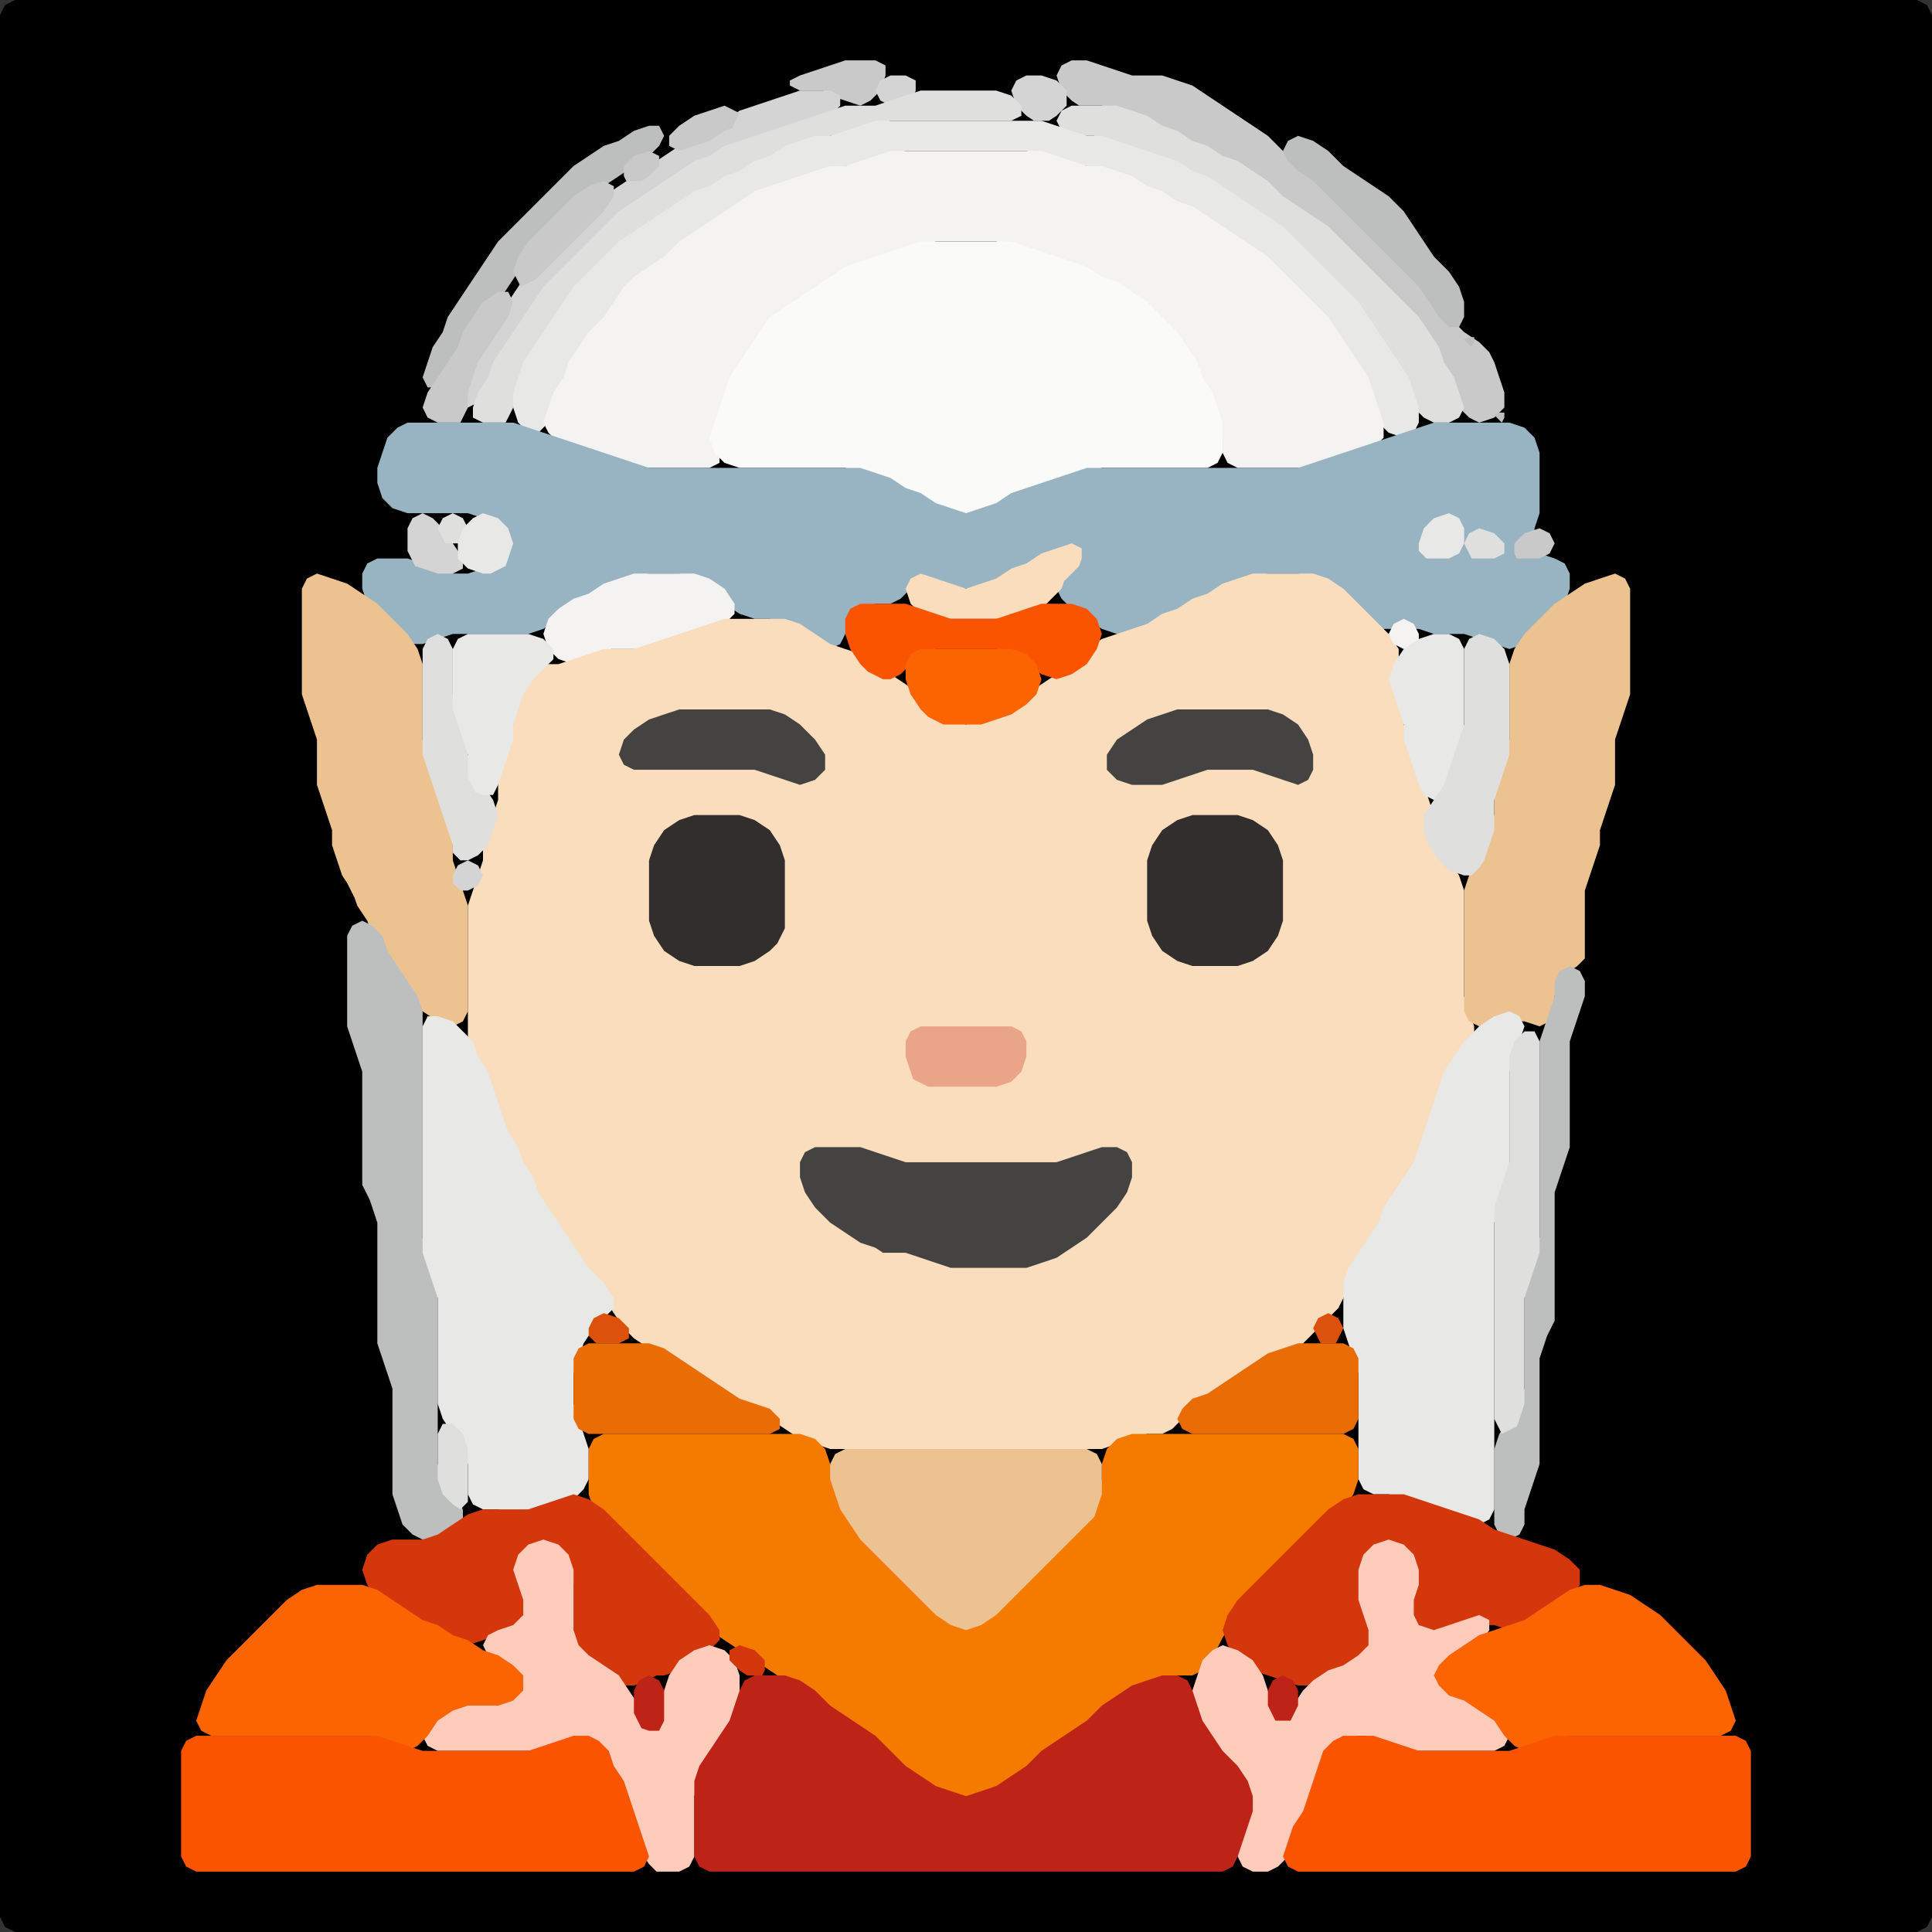 <?xml version="1.0" encoding="UTF-8" standalone="no"?>
<!DOCTYPE svg PUBLIC "-//W3C//DTD SVG 1.1//EN"
"http://www.w3.org/Graphics/SVG/1.1/DTD/svg11.dtd">
<svg width="128" height="128" xmlns="http://www.w3.org/2000/svg" version="1.1">
<rect width="100%" height="100%" fill="#333333" stroke="none"/>
<path d="M 106.5 128.0 L 107.0 128.0 L 108.0 128.0 L 109.0 128.0 L 110.0 128.0 L 111.0 128.0 L 112.0 128.0 L 113.0 128.0 L 114.0 128.0 L 115.0 128.0 L 116.0 128.0 L 117.0 128.0 L 118.0 128.0 L 119.0 128.0 L 120.0 128.0 L 121.0 128.0 L 122.0 128.0 L 123.0 128.0 L 124.0 128.0 L 125.0 128.0 L 126.0 128.0 L 127.0 128.0 L 127.667 127.667 L 128.0 127.0 L 128.0 126.0 L 128.0 125.0 L 128.0 124.0 L 128.0 123.0 L 128.0 122.0 L 128.0 121.0 L 128.0 120.0 L 128.0 119.0 L 128.0 118.0 L 128.0 117.0 L 128.0 116.0 L 128.0 115.0 L 128.0 114.0 L 128.0 113.0 L 128.0 112.0 L 128.0 111.0 L 128.0 110.0 L 128.0 109.0 L 128.0 108.0 L 128.0 107.0 L 128.0 106.0 L 128.0 105.0 L 128.0 104.0 L 128.0 103.0 L 128.0 102.0 L 128.0 101.0 L 128.0 100.0 L 128.0 99.0 L 128.0 98.0 L 128.0 97.0 L 128.0 96.0 L 128.0 95.0 L 128.0 94.0 L 128.0 93.0 L 128.0 92.0 L 128.0 91.0 L 128.0 90.0 L 128.0 89.0 L 128.0 88.0 L 128.0 87.0 L 128.0 86.0 L 128.0 85.0 L 128.0 84.0 L 128.0 83.0 L 128.0 82.0 L 128.0 81.0 L 128.0 80.0 L 128.0 79.0 L 128.0 78.0 L 128.0 77.0 L 128.0 76.0 L 128.0 75.0 L 128.0 74.0 L 128.0 73.0 L 128.0 72.0 L 128.0 71.0 L 128.0 70.0 L 128.0 69.0 L 128.0 68.0 L 128.0 67.0 L 128.0 66.0 L 128.0 65.0 L 128.0 64.0 L 128.0 63.0 L 128.0 62.0 L 128.0 61.0 L 128.0 60.0 L 128.0 59.0 L 128.0 58.0 L 128.0 57.0 L 128.0 56.0 L 128.0 55.0 L 128.0 54.0 L 128.0 53.0 L 128.0 52.0 L 128.0 51.0 L 128.0 50.0 L 128.0 49.0 L 128.0 48.0 L 128.0 47.0 L 128.0 46.0 L 128.0 45.0 L 128.0 44.0 L 128.0 43.0 L 128.0 42.0 L 128.0 41.0 L 128.0 40.0 L 128.0 39.0 L 128.0 38.0 L 128.0 37.0 L 128.0 36.0 L 128.0 35.0 L 128.0 34.0 L 128.0 33.0 L 128.0 32.0 L 128.0 31.0 L 128.0 30.0 L 128.0 29.0 L 128.0 28.0 L 128.0 27.0 L 128.0 26.0 L 128.0 25.0 L 128.0 24.0 L 128.0 23.0 L 128.0 22.0 L 128.0 21.0 L 128.0 20.0 L 128.0 19.0 L 128.0 18.0 L 128.0 17.0 L 128.0 16.0 L 128.0 15.0 L 128.0 14.0 L 128.0 13.0 L 128.0 12.0 L 128.0 11.0 L 128.0 10.0 L 128.0 9.0 L 128.0 8.0 L 128.0 7.0 L 128.0 6.0 L 128.0 5.0 L 128.0 4.0 L 128.0 3.0 L 128.0 2.0 L 128.0 1.0 L 127.667 0.333 L 127.0 0.0 L 126.0 0.0 L 125.0 0.0 L 124.0 0.0 L 123.0 0.0 L 122.0 0.0 L 121.0 0.0 L 120.0 0.0 L 119.0 0.0 L 118.0 0.0 L 117.0 0.0 L 116.0 0.0 L 115.0 0.0 L 114.0 0.0 L 113.0 0.0 L 112.0 0.0 L 111.0 0.0 L 110.0 0.0 L 109.0 0.0 L 108.0 0.0 L 107.0 0.0 L 106.0 0.0 L 105.0 0.0 L 104.0 0.0 L 103.0 0.0 L 102.0 0.0 L 101.0 0.0 L 100.0 0.0 L 99.0 0.0 L 98.0 0.0 L 97.0 0.0 L 96.0 0.0 L 95.0 0.0 L 94.0 0.0 L 93.0 0.0 L 92.0 0.0 L 91.0 0.0 L 90.0 0.0 L 89.0 0.0 L 88.0 0.0 L 87.0 0.0 L 86.0 0.0 L 85.0 0.0 L 84.0 0.0 L 83.0 0.0 L 82.0 0.0 L 81.0 0.0 L 80.0 0.0 L 79.0 0.0 L 78.0 0.0 L 77.0 0.0 L 76.0 0.0 L 75.0 0.0 L 74.0 0.0 L 73.0 0.0 L 72.0 0.0 L 71.0 0.0 L 70.0 0.0 L 69.0 0.0 L 68.0 0.0 L 67.0 0.0 L 66.0 0.0 L 65.0 0.0 L 64.0 0.0 L 63.0 0.0 L 62.0 0.0 L 61.0 0.0 L 60.0 0.0 L 59.0 0.0 L 58.0 0.0 L 57.0 0.0 L 56.0 0.0 L 55.0 0.0 L 54.0 0.0 L 53.0 0.0 L 52.0 0.0 L 51.0 0.0 L 50.0 0.0 L 49.0 0.0 L 48.0 0.0 L 47.0 0.0 L 46.0 0.0 L 45.0 0.0 L 44.0 0.0 L 43.0 0.0 L 42.0 0.0 L 41.0 0.0 L 40.0 0.0 L 39.0 0.0 L 38.0 0.0 L 37.0 0.0 L 36.0 0.0 L 35.0 0.0 L 34.0 0.0 L 33.0 0.0 L 32.0 0.0 L 31.0 0.0 L 30.0 0.0 L 29.0 0.0 L 28.0 0.0 L 27.0 0.0 L 26.0 0.0 L 25.0 0.0 L 24.0 0.0 L 23.0 0.0 L 22.0 0.0 L 21.0 0.0 L 20.0 0.0 L 19.0 0.0 L 18.0 0.0 L 17.0 0.0 L 16.0 0.0 L 15.0 0.0 L 14.0 0.0 L 13.0 0.0 L 12.0 0.0 L 11.0 0.0 L 10.0 0.0 L 9.0 0.0 L 8.0 0.0 L 7.0 0.0 L 6.0 0.0 L 5.0 0.0 L 4.0 0.0 L 3.0 0.0 L 2.0 0.0 L 1.0 0.0 L 0.333 0.333 L 0.0 1.0 L 0.0 2.0 L 0.0 3.0 L 0.0 4.0 L 0.0 5.0 L 0.0 6.0 L 0.0 7.0 L 0.0 8.0 L 0.0 9.0 L 0.0 10.0 L 0.0 11.0 L 0.0 12.0 L 0.0 13.0 L 0.0 14.0 L 0.0 15.0 L 0.0 16.0 L 0.0 17.0 L 0.0 18.0 L 0.0 19.0 L 0.0 20.0 L 0.0 21.0 L 0.0 22.0 L 0.0 23.0 L 0.0 24.0 L 0.0 25.0 L 0.0 26.0 L 0.0 27.0 L 0.0 28.0 L 0.0 29.0 L 0.0 30.0 L 0.0 31.0 L 0.0 32.0 L 0.0 33.0 L 0.0 34.0 L 0.0 35.0 L 0.0 36.0 L 0.0 37.0 L 0.0 38.0 L 0.0 39.0 L 0.0 40.0 L 0.0 41.0 L 0.0 42.0 L 0.0 43.0 L 0.0 44.0 L 0.0 45.0 L 0.0 46.0 L 0.0 47.0 L 0.0 48.0 L 0.0 49.0 L 0.0 50.0 L 0.0 51.0 L 0.0 52.0 L 0.0 53.0 L 0.0 54.0 L 0.0 55.0 L 0.0 56.0 L 0.0 57.0 L 0.0 58.0 L 0.0 59.0 L 0.0 60.0 L 0.0 61.0 L 0.0 62.0 L 0.0 63.0 L 0.0 64.0 L 0.0 65.0 L 0.0 66.0 L 0.0 67.0 L 0.0 68.0 L 0.0 69.0 L 0.0 70.0 L 0.0 71.0 L 0.0 72.0 L 0.0 73.0 L 0.0 74.0 L 0.0 75.0 L 0.0 76.0 L 0.0 77.0 L 0.0 78.0 L 0.0 79.0 L 0.0 80.0 L 0.0 81.0 L 0.0 82.0 L 0.0 83.0 L 0.0 84.0 L 0.0 85.0 L 0.0 86.0 L 0.0 87.0 L 0.0 88.0 L 0.0 89.0 L 0.0 90.0 L 0.0 91.0 L 0.0 92.0 L 0.0 93.0 L 0.0 94.0 L 0.0 95.0 L 0.0 96.0 L 0.0 97.0 L 0.0 98.0 L 0.0 99.0 L 0.0 100.0 L 0.0 101.0 L 0.0 102.0 L 0.0 103.0 L 0.0 104.0 L 0.0 105.0 L 0.0 106.0 L 0.0 107.0 L 0.0 108.0 L 0.0 109.0 L 0.0 110.0 L 0.0 111.0 L 0.0 112.0 L 0.0 113.0 L 0.0 114.0 L 0.0 115.0 L 0.0 116.0 L 0.0 117.0 L 0.0 118.0 L 0.0 119.0 L 0.0 120.0 L 0.0 121.0 L 0.0 122.0 L 0.0 123.0 L 0.0 124.0 L 0.0 125.0 L 0.0 126.0 L 0.0 127.0 L 0.333 127.667 L 1.0 128.0 L 2.0 128.0 L 3.0 128.0 L 4.0 128.0 L 5.0 128.0 L 6.0 128.0 L 7.0 128.0 L 8.0 128.0 L 9.0 128.0 L 10.0 128.0 L 11.0 128.0 L 12.0 128.0 L 13.0 128.0 L 14.0 128.0 L 15.0 128.0 L 16.0 128.0 L 17.0 128.0 L 18.0 128.0 L 19.0 128.0 L 20.0 128.0 L 21.0 128.0 L 22.0 128.0 L 23.0 128.0 L 24.0 128.0 L 25.0 128.0 L 26.0 128.0 L 27.0 128.0 L 28.0 128.0 L 29.0 128.0 L 30.0 128.0 L 31.0 128.0 L 32.0 128.0 L 33.0 128.0 L 34.0 128.0 L 35.0 128.0 L 36.0 128.0 L 37.0 128.0 L 38.0 128.0 L 39.0 128.0 L 40.0 128.0 L 41.0 128.0 L 42.0 128.0 L 43.0 128.0 L 44.0 128.0 L 45.0 128.0 L 46.0 128.0 L 47.0 128.0 L 48.0 128.0 L 49.0 128.0 L 50.0 128.0 L 51.0 128.0 L 52.0 128.0 L 53.0 128.0 L 54.0 128.0 L 55.0 128.0 L 56.0 128.0 L 57.0 128.0 L 58.0 128.0 L 59.0 128.0 L 60.0 128.0 L 61.0 128.0 L 62.0 128.0 L 63.0 128.0 L 64.0 128.0 L 65.0 128.0 L 66.0 128.0 L 67.0 128.0 L 68.0 128.0 L 69.0 128.0 L 70.0 128.0 L 71.0 128.0 L 72.0 128.0 L 73.0 128.0 L 74.0 128.0 L 75.0 128.0 L 76.0 128.0 L 77.0 128.0 L 78.0 128.0 L 79.0 128.0 L 80.0 128.0 L 81.0 128.0 L 82.0 128.0 L 83.0 128.0 L 84.0 128.0 L 85.0 128.0 L 86.0 128.0 L 87.0 128.0 L 88.0 128.0 L 89.0 128.0 L 90.0 128.0 L 91.0 128.0 L 92.0 128.0 L 93.0 128.0 L 94.0 128.0 L 95.0 128.0 L 96.0 128.0 L 97.0 128.0 L 98.0 128.0 L 99.0 128.0 L 100.0 128.0 L 101.0 128.0 L 102.0 128.0 L 103.0 128.0 L 104.0 128.0 L 105.0 128.0 L 105.5 128.0 Z" stroke="none" fill="rgb(0,0,0)" />
<path d="M 55.5 6.5 L 56.0 6.667 L 57.0 7.0 L 57.667 6.667 L 58.333 6.0 L 58.667 5.0 L 58.667 4.333 L 58.0 4.0 L 57.0 4.0 L 56.0 4.0 L 55.0 4.333 L 54.0 4.667 L 53.0 5.0 L 52.333 5.333 L 52.333 5.667 L 53.0 6.0 L 54.0 6.0 L 54.5 6.0 Z" stroke="none" fill="rgb(201,201,201)" />
<path d="M 72.5 7.0 L 73.0 7.0 L 74.0 7.333 L 75.0 7.667 L 76.0 8.333 L 77.0 8.667 L 78.0 9.333 L 79.0 9.667 L 80.0 10.333 L 81.0 10.667 L 82.0 11.333 L 83.0 12.0 L 84.0 13.0 L 85.0 13.667 L 86.0 14.333 L 87.0 15.0 L 88.0 16.0 L 89.0 17.0 L 90.0 18.0 L 91.0 19.0 L 92.0 20.0 L 93.0 21.0 L 94.0 22.0 L 94.667 23.0 L 95.333 24.0 L 95.667 25.0 L 96.333 26.0 L 96.667 27.0 L 97.333 27.667 L 98.0 28.0 L 99.0 27.667 L 99.667 27.0 L 99.667 26.0 L 99.333 25.0 L 99.0 24.0 L 98.667 23.333 L 98.0 22.667 L 97.0 22.0 L 96.0 21.0 L 95.333 20.0 L 94.667 19.0 L 94.0 18.0 L 93.0 17.0 L 92.0 16.0 L 91.0 15.0 L 90.0 14.0 L 89.0 13.0 L 88.0 12.0 L 87.0 11.333 L 86.0 10.667 L 85.0 10.0 L 84.0 9.0 L 83.0 8.333 L 82.0 7.667 L 81.0 7.0 L 80.0 6.333 L 79.0 5.667 L 78.0 5.333 L 77.0 5.0 L 76.0 5.0 L 75.0 5.0 L 74.0 4.667 L 73.0 4.333 L 72.0 4.0 L 71.0 4.0 L 70.333 4.333 L 70.0 5.0 L 70.333 6.0 L 71.0 6.667 L 71.5 7.0 Z" stroke="none" fill="rgb(201,201,201)" />
<path d="M 60.5 6.5 L 60.667 6.0 L 60.667 5.333 L 60.0 5.0 L 59.0 5.0 L 58.333 5.333 L 58.0 6.0 L 58.333 6.667 L 59.0 7.0 L 59.5 7.0 Z" stroke="none" fill="rgb(212,212,212)" />
<path d="M 69.5 8.0 L 70.0 7.667 L 70.667 7.0 L 70.667 6.0 L 70.0 5.333 L 69.0 5.0 L 68.0 5.0 L 67.333 5.333 L 67.0 6.0 L 67.333 7.0 L 68.0 7.667 L 68.5 8.0 Z" stroke="none" fill="rgb(212,212,212)" />
<path d="M 33.0 24.5 L 33.333 24.0 L 34.0 23.0 L 34.667 22.0 L 35.333 21.0 L 36.0 20.0 L 37.0 19.0 L 38.0 18.0 L 39.0 17.0 L 40.0 16.0 L 41.0 15.0 L 42.0 14.0 L 43.0 13.333 L 44.0 12.667 L 45.0 12.0 L 46.0 11.333 L 47.0 10.667 L 48.0 10.333 L 49.0 9.667 L 50.0 9.333 L 51.0 9.0 L 52.0 8.667 L 53.0 8.333 L 54.0 8.0 L 55.0 7.667 L 55.667 7.0 L 55.667 6.333 L 55.0 6.0 L 54.0 6.0 L 53.0 6.0 L 52.0 6.333 L 51.0 6.667 L 50.0 7.0 L 49.0 7.333 L 48.0 8.0 L 47.0 8.667 L 46.0 9.333 L 45.0 9.667 L 44.0 10.333 L 43.0 11.0 L 42.0 11.667 L 41.0 12.333 L 40.0 13.0 L 39.0 14.0 L 38.0 15.0 L 37.0 16.0 L 36.0 17.0 L 35.0 18.0 L 34.333 19.0 L 33.667 20.0 L 33.0 21.0 L 32.333 22.0 L 31.667 23.0 L 31.333 24.0 L 30.667 25.0 L 30.333 26.0 L 30.333 26.667 L 31.0 27.0 L 31.667 26.667 L 32.333 26.0 L 32.5 25.5 Z" stroke="none" fill="rgb(212,212,212)" />
<path d="M 33.5 28.0 L 33.667 27.667 L 34.0 27.0 L 34.333 26.0 L 34.667 25.0 L 35.333 24.0 L 36.0 23.0 L 36.667 22.0 L 37.333 21.0 L 38.0 20.0 L 39.0 19.0 L 40.0 18.0 L 41.0 17.0 L 42.0 16.0 L 43.0 15.333 L 44.0 14.667 L 45.0 14.0 L 46.0 13.333 L 47.0 12.667 L 48.0 12.333 L 49.0 11.667 L 50.0 11.333 L 51.0 10.667 L 52.0 10.333 L 53.0 9.667 L 54.0 9.333 L 55.0 9.0 L 56.0 9.0 L 57.0 8.667 L 58.0 8.333 L 59.0 8.0 L 60.0 8.0 L 61.0 8.0 L 62.0 8.0 L 63.0 8.0 L 64.0 8.0 L 65.0 8.0 L 66.0 8.0 L 67.0 8.0 L 67.667 7.667 L 67.667 7.0 L 67.0 6.333 L 66.0 6.0 L 65.0 6.0 L 64.0 6.0 L 63.0 6.0 L 62.0 6.0 L 61.0 6.0 L 60.0 6.333 L 59.0 6.667 L 58.0 7.0 L 57.0 7.0 L 56.0 7.0 L 55.0 7.333 L 54.0 7.667 L 53.0 8.0 L 52.0 8.333 L 51.0 8.667 L 50.0 9.0 L 49.0 9.333 L 48.0 9.667 L 47.0 10.333 L 46.0 10.667 L 45.0 11.333 L 44.0 12.0 L 43.0 12.667 L 42.0 13.333 L 41.0 14.0 L 40.0 15.0 L 39.0 16.0 L 38.0 17.0 L 37.0 18.0 L 36.0 19.0 L 35.333 20.0 L 34.667 21.0 L 34.0 22.0 L 33.333 23.0 L 32.667 24.0 L 32.333 25.0 L 31.667 26.0 L 31.333 27.0 L 31.333 27.667 L 32.0 28.0 L 32.5 28.0 Z" stroke="none" fill="rgb(223,223,222)" />
<path d="M 49.0 7.5 L 48.667 7.333 L 48.0 7.0 L 47.0 7.333 L 46.0 7.667 L 45.0 8.333 L 44.333 9.0 L 44.333 9.667 L 45.0 10.0 L 46.0 9.667 L 47.0 9.333 L 48.0 8.667 L 48.5 8.5 Z" stroke="none" fill="rgb(201,201,201)" />
<path d="M 72.5 9.0 L 73.0 9.333 L 74.0 9.667 L 75.0 10.0 L 76.0 10.333 L 77.0 10.667 L 78.0 11.333 L 79.0 11.667 L 80.0 12.333 L 81.0 13.0 L 82.0 13.667 L 83.0 14.333 L 84.0 15.0 L 85.0 16.0 L 86.0 17.0 L 87.0 18.0 L 88.0 19.0 L 89.0 20.0 L 90.0 21.0 L 90.667 22.0 L 91.333 23.0 L 92.0 24.0 L 92.667 25.0 L 93.333 26.0 L 93.667 27.0 L 94.333 27.667 L 95.0 28.0 L 96.0 28.0 L 96.667 27.667 L 97.0 27.0 L 96.667 26.0 L 96.333 25.0 L 95.667 24.0 L 95.333 23.0 L 94.667 22.0 L 94.0 21.0 L 93.0 20.0 L 92.0 19.0 L 91.0 18.0 L 90.0 17.0 L 89.0 16.0 L 88.0 15.0 L 87.0 14.333 L 86.0 13.667 L 85.0 13.0 L 84.0 12.0 L 83.0 11.333 L 82.0 10.667 L 81.0 10.333 L 80.0 9.667 L 79.0 9.333 L 78.0 8.667 L 77.0 8.333 L 76.0 7.667 L 75.0 7.333 L 74.0 7.0 L 73.0 7.0 L 72.0 7.0 L 71.0 7.0 L 70.333 7.333 L 70.0 8.0 L 70.333 8.667 L 71.0 9.0 L 71.5 9.0 Z" stroke="none" fill="rgb(223,223,222)" />
<path d="M 30.0 24.5 L 30.333 24.0 L 30.667 23.0 L 31.333 22.0 L 32.0 21.0 L 33.0 20.0 L 33.667 19.0 L 34.333 18.0 L 35.0 17.0 L 36.0 16.0 L 37.0 15.0 L 38.0 14.0 L 39.0 13.0 L 40.0 12.333 L 41.0 11.667 L 42.0 11.0 L 43.0 10.333 L 43.667 9.667 L 44.0 9.0 L 43.667 8.333 L 43.0 8.333 L 42.0 8.667 L 41.0 9.333 L 40.0 9.667 L 39.0 10.333 L 38.0 11.0 L 37.0 12.0 L 36.0 13.0 L 35.0 14.0 L 34.0 15.0 L 33.0 16.0 L 32.333 17.0 L 31.667 18.0 L 31.0 19.0 L 30.333 20.0 L 29.667 21.0 L 29.333 22.0 L 28.667 23.0 L 28.333 24.0 L 28.0 25.0 L 28.333 25.667 L 29.0 25.667 L 29.5 25.5 Z" stroke="none" fill="rgb(189,191,191)" />
<path d="M 85.5 19.5 L 86.0 20.0 L 87.0 21.0 L 88.0 22.0 L 88.667 23.0 L 89.333 24.0 L 90.0 25.0 L 90.667 26.0 L 91.0 27.0 L 91.333 28.0 L 92.0 28.667 L 93.0 29.0 L 93.667 28.667 L 94.0 28.0 L 94.0 27.0 L 93.667 26.0 L 93.333 25.0 L 92.667 24.0 L 92.0 23.0 L 91.333 22.0 L 90.667 21.0 L 90.0 20.0 L 89.0 19.0 L 88.0 18.0 L 87.0 17.0 L 86.0 16.0 L 85.0 15.0 L 84.0 14.333 L 83.0 13.667 L 82.0 13.0 L 81.0 12.333 L 80.0 11.667 L 79.0 11.333 L 78.0 10.667 L 77.0 10.333 L 76.0 10.0 L 75.0 9.667 L 74.0 9.333 L 73.0 9.0 L 72.0 9.0 L 71.0 8.667 L 70.0 8.333 L 69.0 8.0 L 68.0 8.0 L 67.0 8.0 L 66.0 8.0 L 65.0 8.0 L 64.0 8.0 L 63.0 8.0 L 62.0 8.0 L 61.0 8.0 L 60.0 8.0 L 59.0 8.0 L 58.0 8.0 L 57.0 8.333 L 56.0 8.667 L 55.0 9.0 L 54.0 9.0 L 53.0 9.333 L 52.0 9.667 L 51.0 10.333 L 50.0 10.667 L 49.0 11.333 L 48.0 11.667 L 47.0 12.333 L 46.0 12.667 L 45.0 13.333 L 44.0 14.0 L 43.0 14.667 L 42.0 15.333 L 41.0 16.0 L 40.0 17.0 L 39.0 18.0 L 38.0 19.0 L 37.333 20.0 L 36.667 21.0 L 36.0 22.0 L 35.333 23.0 L 34.667 24.0 L 34.333 25.0 L 34.0 26.0 L 34.0 27.0 L 34.333 28.0 L 35.0 28.667 L 35.667 28.667 L 36.333 28.0 L 36.667 27.0 L 37.333 26.0 L 37.667 25.0 L 38.333 24.0 L 39.0 23.0 L 40.0 22.0 L 40.667 21.0 L 41.333 20.0 L 42.0 19.0 L 43.0 18.333 L 44.0 17.667 L 45.0 17.0 L 46.0 16.0 L 47.0 15.333 L 48.0 14.667 L 49.0 14.0 L 50.0 13.333 L 51.0 12.667 L 52.0 12.333 L 53.0 12.0 L 54.0 11.667 L 55.0 11.333 L 56.0 11.0 L 57.0 11.0 L 58.0 10.667 L 59.0 10.333 L 60.0 10.0 L 61.0 10.0 L 62.0 10.0 L 63.0 10.0 L 64.0 10.0 L 65.0 10.0 L 66.0 10.0 L 67.0 10.0 L 68.0 10.0 L 69.0 10.333 L 70.0 10.667 L 71.0 11.0 L 72.0 11.0 L 73.0 11.333 L 74.0 11.667 L 75.0 12.333 L 76.0 12.667 L 77.0 13.333 L 78.0 13.667 L 79.0 14.333 L 80.0 15.0 L 81.0 15.667 L 82.0 16.333 L 83.0 17.0 L 84.0 18.0 L 84.5 18.5 Z" stroke="none" fill="rgb(232,232,231)" />
<path d="M 88.5 13.5 L 89.0 14.0 L 90.0 15.0 L 91.0 16.0 L 92.0 17.0 L 93.0 18.0 L 94.0 19.0 L 94.667 20.0 L 95.333 21.0 L 96.0 21.667 L 96.667 21.667 L 97.0 21.0 L 97.0 20.0 L 96.667 19.0 L 96.0 18.0 L 95.0 17.0 L 94.333 16.0 L 93.667 15.0 L 93.0 14.0 L 92.0 13.0 L 91.0 12.333 L 90.0 11.667 L 89.0 11.0 L 88.0 10.0 L 87.0 9.333 L 86.0 9.0 L 85.333 9.333 L 85.0 10.0 L 85.333 10.667 L 86.0 11.333 L 87.0 12.0 L 87.5 12.5 Z" stroke="none" fill="rgb(189,191,191)" />
<path d="M 42.5 12.0 L 43.0 11.667 L 43.667 11.0 L 43.667 10.333 L 43.0 10.0 L 42.0 10.333 L 41.333 11.0 L 41.333 11.667 L 41.5 12.0 Z" stroke="none" fill="rgb(201,201,201)" />
<path d="M 88.5 30.5 L 89.0 30.333 L 90.0 30.0 L 91.0 29.667 L 91.667 29.0 L 91.667 28.0 L 91.333 27.0 L 91.0 26.0 L 90.667 25.0 L 90.0 24.0 L 89.333 23.0 L 88.667 22.0 L 88.0 21.0 L 87.0 20.0 L 86.0 19.0 L 85.0 18.0 L 84.0 17.0 L 83.0 16.333 L 82.0 15.667 L 81.0 15.0 L 80.0 14.333 L 79.0 13.667 L 78.0 13.333 L 77.0 12.667 L 76.0 12.333 L 75.0 11.667 L 74.0 11.333 L 73.0 11.0 L 72.0 11.0 L 71.0 10.667 L 70.0 10.333 L 69.0 10.0 L 68.0 10.0 L 67.0 10.0 L 66.0 10.0 L 65.0 10.0 L 64.0 10.0 L 63.0 10.0 L 62.0 10.0 L 61.0 10.0 L 60.0 10.0 L 59.0 10.0 L 58.0 10.333 L 57.0 10.667 L 56.0 11.0 L 55.0 11.0 L 54.0 11.333 L 53.0 11.667 L 52.0 12.0 L 51.0 12.333 L 50.0 12.667 L 49.0 13.333 L 48.0 14.0 L 47.0 14.667 L 46.0 15.333 L 45.0 16.0 L 44.0 17.0 L 43.0 17.667 L 42.0 18.333 L 41.333 19.0 L 40.667 20.0 L 40.0 21.0 L 39.0 22.0 L 38.333 23.0 L 37.667 24.0 L 37.333 25.0 L 36.667 26.0 L 36.333 27.0 L 36.0 28.0 L 36.333 28.667 L 37.0 29.333 L 38.0 29.667 L 39.0 30.0 L 40.0 30.333 L 41.0 30.667 L 42.0 31.0 L 43.0 31.0 L 44.0 31.0 L 45.0 31.0 L 46.0 31.0 L 47.0 31.0 L 47.667 30.667 L 47.667 30.0 L 47.667 29.0 L 47.667 28.0 L 48.0 27.0 L 48.333 26.0 L 49.0 25.0 L 49.667 24.0 L 50.333 23.0 L 51.0 22.0 L 52.0 21.0 L 53.0 20.333 L 54.0 19.667 L 55.0 19.0 L 56.0 18.333 L 57.0 17.667 L 58.0 17.333 L 59.0 17.0 L 60.0 16.667 L 61.0 16.333 L 62.0 16.0 L 63.0 16.0 L 64.0 16.0 L 65.0 16.0 L 66.0 16.0 L 67.0 16.333 L 68.0 16.667 L 69.0 17.0 L 70.0 17.333 L 71.0 17.667 L 72.0 18.333 L 73.0 18.667 L 74.0 19.333 L 75.0 20.0 L 76.0 21.0 L 77.0 22.0 L 78.0 23.0 L 78.667 24.0 L 79.333 25.0 L 79.667 26.0 L 80.333 27.0 L 80.667 28.0 L 81.0 29.0 L 81.0 30.0 L 81.333 30.667 L 82.0 31.0 L 83.0 31.0 L 84.0 31.0 L 85.0 31.0 L 86.0 31.0 L 87.0 31.0 L 87.5 31.0 Z" stroke="none" fill="rgb(244,243,241)" />
<path d="M 35.5 18.5 L 36.0 18.0 L 37.0 17.0 L 38.0 16.0 L 39.0 15.0 L 40.0 14.0 L 40.667 13.0 L 40.667 12.333 L 40.0 12.0 L 39.0 12.333 L 38.0 13.0 L 37.0 14.0 L 36.0 15.0 L 35.0 16.0 L 34.333 17.0 L 34.0 18.0 L 34.333 18.667 L 34.5 19.0 Z" stroke="none" fill="rgb(201,201,201)" />
<path d="M 58.5 32.0 L 59.0 32.333 L 60.0 32.667 L 61.0 33.333 L 62.0 33.667 L 63.0 34.0 L 64.0 34.0 L 65.0 34.0 L 66.0 33.667 L 67.0 33.333 L 68.0 32.667 L 69.0 32.333 L 70.0 32.0 L 71.0 31.667 L 72.0 31.333 L 73.0 31.0 L 74.0 31.0 L 75.0 31.0 L 76.0 31.0 L 77.0 31.0 L 78.0 31.0 L 79.0 31.0 L 80.0 31.0 L 80.667 30.667 L 81.0 30.0 L 81.0 29.0 L 81.0 28.0 L 80.667 27.0 L 80.333 26.0 L 79.667 25.0 L 79.333 24.0 L 78.667 23.0 L 78.0 22.0 L 77.0 21.0 L 76.0 20.0 L 75.0 19.333 L 74.0 18.667 L 73.0 18.333 L 72.0 17.667 L 71.0 17.333 L 70.0 17.0 L 69.0 16.667 L 68.0 16.333 L 67.0 16.0 L 66.0 16.0 L 65.0 16.0 L 64.0 16.0 L 63.0 16.0 L 62.0 16.0 L 61.0 16.0 L 60.0 16.333 L 59.0 16.667 L 58.0 17.0 L 57.0 17.333 L 56.0 17.667 L 55.0 18.333 L 54.0 19.0 L 53.0 19.667 L 52.0 20.333 L 51.0 21.0 L 50.333 22.0 L 49.667 23.0 L 49.0 24.0 L 48.333 25.0 L 48.0 26.0 L 47.667 27.0 L 47.333 28.0 L 47.0 29.0 L 47.333 30.0 L 48.0 30.667 L 49.0 31.0 L 50.0 31.0 L 51.0 31.0 L 52.0 31.0 L 53.0 31.0 L 54.0 31.0 L 55.0 31.0 L 56.0 31.0 L 57.0 31.333 L 57.5 31.5 Z" stroke="none" fill="rgb(250,250,249)" />
<path d="M 30.5 28.0 L 30.667 27.667 L 31.0 27.0 L 31.0 26.0 L 31.333 25.0 L 31.667 24.0 L 32.333 23.0 L 33.0 22.0 L 33.667 21.0 L 34.0 20.0 L 33.667 19.333 L 33.0 19.333 L 32.0 20.0 L 31.333 21.0 L 30.667 22.0 L 30.333 23.0 L 29.667 24.0 L 29.0 25.0 L 28.333 26.0 L 28.0 27.0 L 28.333 27.667 L 29.0 28.0 L 29.5 28.0 Z" stroke="none" fill="rgb(201,201,201)" />
<path d="M 97.5 23.0 L 97.667 22.667 L 97.667 22.333 L 97.333 22.333 L 97.0 22.5 Z" stroke="none" fill="rgb(189,191,191)" />
<path d="M 99.5 28.0 L 99.667 27.667 L 99.667 27.333 L 99.333 27.333 L 99.0 27.5 Z" stroke="none" fill="rgb(189,191,191)" />
<path d="M 88.5 39.5 L 89.0 40.0 L 90.0 41.0 L 91.0 41.667 L 92.0 41.667 L 93.0 41.667 L 94.0 41.667 L 95.0 42.0 L 96.0 42.0 L 97.0 42.0 L 98.0 42.333 L 99.0 42.667 L 100.0 43.0 L 101.0 42.667 L 102.0 42.0 L 103.0 41.0 L 103.667 40.0 L 104.0 39.0 L 104.0 38.0 L 103.667 37.333 L 103.0 37.0 L 102.0 36.667 L 101.667 36.0 L 101.667 35.0 L 102.0 34.0 L 102.0 33.0 L 102.0 32.0 L 102.0 31.0 L 102.0 30.0 L 101.667 29.0 L 101.0 28.333 L 100.0 28.0 L 99.0 28.0 L 98.0 28.0 L 97.0 28.0 L 96.0 28.0 L 95.0 28.0 L 94.0 28.333 L 93.0 28.667 L 92.0 29.0 L 91.0 29.333 L 90.0 29.667 L 89.0 30.0 L 88.0 30.333 L 87.0 30.667 L 86.0 31.0 L 85.0 31.0 L 84.0 31.0 L 83.0 31.0 L 82.0 31.0 L 81.0 31.0 L 80.0 31.0 L 79.0 31.0 L 78.0 31.0 L 77.0 31.0 L 76.0 31.0 L 75.0 31.0 L 74.0 31.0 L 73.0 31.0 L 72.0 31.0 L 71.0 31.333 L 70.0 31.667 L 69.0 32.0 L 68.0 32.333 L 67.0 32.667 L 66.0 33.333 L 65.0 33.667 L 64.0 34.0 L 63.0 33.667 L 62.0 33.333 L 61.0 32.667 L 60.0 32.333 L 59.0 31.667 L 58.0 31.333 L 57.0 31.0 L 56.0 31.0 L 55.0 31.0 L 54.0 31.0 L 53.0 31.0 L 52.0 31.0 L 51.0 31.0 L 50.0 31.0 L 49.0 31.0 L 48.0 31.0 L 47.0 31.0 L 46.0 31.0 L 45.0 31.0 L 44.0 31.0 L 43.0 31.0 L 42.0 30.667 L 41.0 30.333 L 40.0 30.0 L 39.0 29.667 L 38.0 29.333 L 37.0 29.0 L 36.0 28.667 L 35.0 28.333 L 34.0 28.0 L 33.0 28.0 L 32.0 28.0 L 31.0 28.0 L 30.0 28.0 L 29.0 28.0 L 28.0 28.0 L 27.0 28.0 L 26.333 28.333 L 25.667 29.0 L 25.333 30.0 L 25.0 31.0 L 25.0 32.0 L 25.333 33.0 L 26.0 33.667 L 27.0 34.0 L 28.0 34.0 L 29.0 34.0 L 30.0 34.0 L 31.0 34.0 L 32.0 34.333 L 33.0 35.0 L 33.333 36.0 L 33.0 37.0 L 32.0 37.667 L 31.0 38.0 L 30.0 38.0 L 29.0 37.667 L 28.0 37.333 L 27.0 37.0 L 26.0 37.0 L 25.0 37.0 L 24.333 37.333 L 24.0 38.0 L 24.0 39.0 L 24.333 40.0 L 25.0 41.0 L 26.0 42.0 L 27.0 42.667 L 28.0 42.667 L 29.0 42.333 L 30.0 42.0 L 31.0 42.0 L 32.0 42.0 L 33.0 42.0 L 34.0 42.0 L 35.0 42.0 L 36.0 41.667 L 37.0 41.0 L 38.0 40.333 L 39.0 39.667 L 40.0 39.333 L 41.0 38.667 L 42.0 38.333 L 43.0 38.0 L 44.0 38.0 L 45.0 38.0 L 46.0 38.333 L 47.0 39.0 L 48.0 40.0 L 49.0 40.667 L 50.0 41.0 L 51.0 41.0 L 52.0 41.333 L 53.0 42.0 L 54.0 42.667 L 55.0 43.0 L 55.667 42.667 L 56.0 42.0 L 56.333 41.0 L 57.0 40.333 L 58.0 40.0 L 59.0 40.0 L 59.667 39.667 L 60.333 39.0 L 61.0 38.667 L 62.0 38.667 L 63.0 39.0 L 64.0 39.0 L 65.0 39.0 L 66.0 38.667 L 67.0 38.333 L 68.0 37.667 L 69.0 37.667 L 69.667 38.0 L 70.0 39.0 L 70.333 39.667 L 71.0 40.333 L 72.0 41.0 L 73.0 41.667 L 74.0 42.0 L 75.0 42.0 L 76.0 41.667 L 77.0 41.333 L 78.0 40.667 L 79.0 40.333 L 80.0 39.667 L 81.0 39.333 L 82.0 38.667 L 83.0 38.333 L 84.0 38.0 L 85.0 38.0 L 86.0 38.0 L 87.0 38.333 L 87.5 38.5 Z" stroke="none" fill="rgb(152,180,194)" />
<path d="M 27.5 37.5 L 28.0 37.667 L 29.0 38.0 L 30.0 38.0 L 30.667 37.667 L 30.667 37.0 L 30.0 36.0 L 29.333 35.0 L 28.667 34.333 L 28.0 34.0 L 27.333 34.333 L 27.0 35.0 L 27.0 36.0 L 27.0 36.5 Z" stroke="none" fill="rgb(212,212,212)" />
<path d="M 30.5 36.0 L 30.667 35.667 L 31.0 35.0 L 30.667 34.333 L 30.0 34.0 L 29.333 34.333 L 29.0 35.0 L 29.333 35.667 L 29.5 36.0 Z" stroke="none" fill="rgb(223,223,222)" />
<path d="M 33.5 37.5 L 33.667 37.0 L 34.0 36.0 L 33.667 35.0 L 33.0 34.333 L 32.0 34.0 L 31.333 34.333 L 30.667 35.0 L 30.333 36.0 L 30.333 37.0 L 31.0 37.667 L 32.0 38.0 L 32.5 38.0 Z" stroke="none" fill="rgb(232,232,231)" />
<path d="M 94.5 37.0 L 95.0 37.0 L 96.0 37.0 L 96.667 36.667 L 97.0 36.0 L 97.0 35.0 L 96.667 34.333 L 96.0 34.0 L 95.0 34.333 L 94.333 35.0 L 94.0 36.0 L 94.0 36.5 Z" stroke="none" fill="rgb(232,232,231)" />
<path d="M 98.5 37.0 L 99.0 37.0 L 99.667 36.667 L 99.667 36.0 L 99.0 35.333 L 98.0 35.0 L 97.333 35.333 L 97.0 36.0 L 97.333 36.667 L 97.5 37.0 Z" stroke="none" fill="rgb(223,223,222)" />
<path d="M 101.5 37.0 L 102.0 37.0 L 102.667 36.667 L 103.0 36.0 L 102.667 35.333 L 102.0 35.0 L 101.0 35.333 L 100.333 36.0 L 100.333 36.667 L 100.5 37.0 Z" stroke="none" fill="rgb(201,201,201)" />
<path d="M 71.5 37.5 L 71.667 37.0 L 71.667 36.333 L 71.0 36.0 L 70.0 36.333 L 69.0 36.667 L 68.0 37.333 L 67.0 37.667 L 66.0 38.333 L 65.0 38.667 L 64.0 39.0 L 63.0 38.667 L 62.0 38.333 L 61.0 38.0 L 60.333 38.333 L 60.0 39.0 L 60.333 40.0 L 61.0 40.667 L 62.0 41.0 L 63.0 41.0 L 64.0 41.0 L 65.0 41.0 L 66.0 41.0 L 67.0 41.0 L 68.0 40.667 L 69.0 40.333 L 69.667 39.667 L 70.333 39.0 L 70.5 38.5 Z" stroke="none" fill="rgb(249,221,189)" />
<path d="M 23.5 59.5 L 23.667 60.0 L 24.333 61.0 L 24.667 62.0 L 25.333 63.0 L 25.667 64.0 L 26.333 65.0 L 27.0 66.0 L 28.0 67.0 L 29.0 67.667 L 30.0 68.0 L 30.667 67.667 L 31.0 67.0 L 31.0 66.0 L 31.0 65.0 L 31.0 64.0 L 31.0 63.0 L 31.0 62.0 L 31.0 61.0 L 31.0 60.0 L 30.667 59.0 L 30.333 58.0 L 30.0 57.0 L 30.0 56.0 L 30.0 55.0 L 29.667 54.0 L 29.333 53.0 L 29.0 52.0 L 28.667 51.0 L 28.333 50.0 L 28.0 49.0 L 28.0 48.0 L 28.0 47.0 L 28.0 46.0 L 28.0 45.0 L 28.0 44.0 L 27.667 43.0 L 27.0 42.0 L 26.0 41.0 L 25.0 40.0 L 24.0 39.333 L 23.0 38.667 L 22.0 38.333 L 21.0 38.0 L 20.333 38.333 L 20.0 39.0 L 20.0 40.0 L 20.0 41.0 L 20.0 42.0 L 20.0 43.0 L 20.0 44.0 L 20.0 45.0 L 20.0 46.0 L 20.333 47.0 L 20.667 48.0 L 21.0 49.0 L 21.0 50.0 L 21.0 51.0 L 21.0 52.0 L 21.333 53.0 L 21.667 54.0 L 22.0 55.0 L 22.0 56.0 L 22.333 57.0 L 22.667 58.0 L 23.0 58.5 Z" stroke="none" fill="rgb(237,194,145)" />
<path d="M 40.5 43.0 L 41.0 43.0 L 42.0 43.0 L 43.0 43.0 L 44.0 42.667 L 45.0 42.333 L 46.0 42.0 L 47.0 41.667 L 48.0 41.333 L 48.667 40.667 L 48.667 40.0 L 48.0 39.0 L 47.0 38.333 L 46.0 38.0 L 45.0 38.0 L 44.0 38.0 L 43.0 38.0 L 42.0 38.0 L 41.0 38.333 L 40.0 38.667 L 39.0 39.333 L 38.0 39.667 L 37.0 40.333 L 36.333 41.0 L 36.0 42.0 L 36.333 43.0 L 37.0 43.667 L 38.0 44.0 L 39.0 43.667 L 39.5 43.5 Z" stroke="none" fill="rgb(244,243,241)" />
<path d="M 59.5 96.0 L 60.0 96.0 L 61.0 96.0 L 62.0 96.0 L 63.0 96.0 L 64.0 96.0 L 65.0 96.0 L 66.0 96.0 L 67.0 96.0 L 68.0 96.0 L 69.0 96.0 L 70.0 96.0 L 71.0 96.0 L 72.0 96.0 L 73.0 96.0 L 74.0 95.667 L 75.0 95.333 L 76.0 95.0 L 77.0 95.0 L 77.667 94.667 L 78.333 94.0 L 79.0 93.333 L 80.0 92.667 L 81.0 92.333 L 82.0 91.667 L 83.0 91.0 L 84.0 90.333 L 85.0 89.667 L 86.0 89.333 L 86.667 88.667 L 87.333 88.0 L 88.0 87.333 L 88.667 86.667 L 89.0 86.0 L 89.333 85.0 L 90.0 84.0 L 90.667 83.0 L 91.333 82.0 L 91.667 81.0 L 92.333 80.0 L 93.0 79.0 L 93.667 78.0 L 94.0 77.0 L 94.333 76.0 L 94.667 75.0 L 95.0 74.0 L 95.333 73.0 L 95.667 72.0 L 96.333 71.0 L 97.0 70.0 L 97.667 69.0 L 97.667 68.0 L 97.333 67.0 L 97.0 66.0 L 97.0 65.0 L 97.0 64.0 L 97.0 63.0 L 97.0 62.0 L 97.0 61.0 L 97.0 60.0 L 97.0 59.0 L 96.667 58.0 L 96.0 57.0 L 95.333 56.0 L 95.0 55.0 L 95.0 54.0 L 94.667 53.0 L 94.333 52.0 L 94.0 51.0 L 93.667 50.0 L 93.333 49.0 L 93.0 48.0 L 93.0 47.0 L 92.667 46.0 L 92.667 45.0 L 92.667 44.0 L 92.667 43.0 L 92.0 42.0 L 91.0 41.0 L 90.0 40.0 L 89.0 39.0 L 88.0 38.333 L 87.0 38.0 L 86.0 38.0 L 85.0 38.0 L 84.0 38.0 L 83.0 38.0 L 82.0 38.333 L 81.0 38.667 L 80.0 39.333 L 79.0 39.667 L 78.0 40.333 L 77.0 40.667 L 76.0 41.333 L 75.0 41.667 L 74.0 42.0 L 73.0 42.333 L 72.0 43.0 L 71.0 44.0 L 70.0 44.667 L 69.0 45.333 L 68.0 46.0 L 67.0 46.667 L 66.0 47.333 L 65.0 47.667 L 64.0 48.0 L 63.0 47.667 L 62.0 47.0 L 61.0 46.0 L 60.0 45.333 L 59.0 44.667 L 58.0 44.0 L 57.0 43.333 L 56.0 43.0 L 55.0 42.667 L 54.0 42.0 L 53.0 41.333 L 52.0 41.0 L 51.0 41.0 L 50.0 41.0 L 49.0 41.0 L 48.0 41.0 L 47.0 41.333 L 46.0 41.667 L 45.0 42.0 L 44.0 42.333 L 43.0 42.667 L 42.0 43.0 L 41.0 43.0 L 40.0 43.0 L 39.0 43.333 L 38.0 43.667 L 37.0 44.0 L 36.0 44.0 L 35.333 44.333 L 34.667 45.0 L 34.333 46.0 L 34.0 47.0 L 34.0 48.0 L 33.667 49.0 L 33.333 50.0 L 33.0 51.0 L 33.0 52.0 L 33.0 53.0 L 32.667 54.0 L 32.333 55.0 L 32.0 56.0 L 32.0 57.0 L 31.667 58.0 L 31.333 59.0 L 31.0 60.0 L 31.0 61.0 L 31.0 62.0 L 31.0 63.0 L 31.0 64.0 L 31.0 65.0 L 31.0 66.0 L 31.0 67.0 L 31.0 68.0 L 31.0 69.0 L 31.333 70.0 L 31.667 71.0 L 32.333 72.0 L 32.667 73.0 L 33.0 74.0 L 33.333 75.0 L 33.667 76.0 L 34.333 77.0 L 34.667 78.0 L 35.333 79.0 L 35.667 80.0 L 36.333 81.0 L 37.0 82.0 L 37.667 83.0 L 38.333 84.0 L 39.0 85.0 L 40.0 86.0 L 40.667 87.0 L 41.333 88.0 L 42.0 88.667 L 43.0 89.333 L 44.0 90.0 L 45.0 90.667 L 46.0 91.333 L 47.0 92.0 L 48.0 92.667 L 49.0 93.0 L 50.0 93.333 L 51.0 94.0 L 52.0 94.667 L 53.0 95.333 L 54.0 95.667 L 55.0 96.0 L 56.0 96.0 L 57.0 96.0 L 58.0 96.0 L 58.5 96.0 Z" stroke="none" fill="rgb(249,221,189)" />
<path d="M 105.0 63.5 L 105.0 63.0 L 105.0 62.0 L 105.0 61.0 L 105.0 60.0 L 105.0 59.0 L 105.333 58.0 L 105.667 57.0 L 106.0 56.0 L 106.0 55.0 L 106.333 54.0 L 106.667 53.0 L 107.0 52.0 L 107.0 51.0 L 107.0 50.0 L 107.0 49.0 L 107.333 48.0 L 107.667 47.0 L 108.0 46.0 L 108.0 45.0 L 108.0 44.0 L 108.0 43.0 L 108.0 42.0 L 108.0 41.0 L 108.0 40.0 L 108.0 39.0 L 107.667 38.333 L 107.0 38.0 L 106.0 38.333 L 105.0 38.667 L 104.0 39.333 L 103.0 40.0 L 102.0 41.0 L 101.0 42.0 L 100.333 43.0 L 100.0 44.0 L 100.0 45.0 L 100.0 46.0 L 100.0 47.0 L 100.0 48.0 L 100.0 49.0 L 99.667 50.0 L 99.333 51.0 L 99.0 52.0 L 99.0 53.0 L 99.0 54.0 L 98.667 55.0 L 98.333 56.0 L 97.667 57.0 L 97.333 58.0 L 97.0 59.0 L 97.0 60.0 L 97.0 61.0 L 97.0 62.0 L 97.0 63.0 L 97.0 64.0 L 97.0 65.0 L 97.0 66.0 L 97.0 67.0 L 97.333 67.667 L 98.0 68.0 L 99.0 67.667 L 100.0 67.667 L 101.0 67.667 L 102.0 68.0 L 102.667 67.667 L 103.0 67.0 L 103.0 66.0 L 103.333 65.0 L 104.0 64.333 L 104.5 64.0 Z" stroke="none" fill="rgb(237,194,145)" />
<path d="M 58.5 45.0 L 59.0 45.0 L 59.667 44.667 L 60.333 44.0 L 61.0 43.333 L 62.0 43.0 L 63.0 43.0 L 64.0 43.0 L 65.0 43.0 L 66.0 43.0 L 67.0 43.333 L 68.0 44.0 L 69.0 44.667 L 70.0 45.0 L 71.0 44.667 L 72.0 44.0 L 72.667 43.0 L 73.0 42.0 L 72.667 41.0 L 72.0 40.333 L 71.0 40.0 L 70.0 40.0 L 69.0 40.0 L 68.0 40.333 L 67.0 40.667 L 66.0 41.0 L 65.0 41.0 L 64.0 41.0 L 63.0 41.0 L 62.0 40.667 L 61.0 40.333 L 60.0 40.0 L 59.0 40.0 L 58.0 40.0 L 57.0 40.0 L 56.333 40.333 L 56.0 41.0 L 56.0 42.0 L 56.333 43.0 L 57.0 44.0 L 57.5 44.5 Z" stroke="none" fill="rgb(251,84,0)" />
<path d="M 94.0 42.5 L 94.0 42.0 L 93.667 41.333 L 93.0 41.0 L 92.333 41.333 L 92.0 42.0 L 92.333 42.667 L 93.0 43.0 L 93.5 43.0 Z" stroke="none" fill="rgb(244,243,241)" />
<path d="M 30.5 57.0 L 31.0 57.0 L 31.667 56.667 L 32.333 56.0 L 32.667 55.0 L 33.0 54.0 L 32.667 53.0 L 32.0 52.0 L 31.333 51.0 L 31.0 50.0 L 31.0 49.0 L 30.667 48.0 L 30.333 47.0 L 30.0 46.0 L 30.0 45.0 L 30.0 44.0 L 30.0 43.0 L 29.667 42.333 L 29.0 42.0 L 28.333 42.333 L 28.0 43.0 L 28.0 44.0 L 28.0 45.0 L 28.0 46.0 L 28.0 47.0 L 28.0 48.0 L 28.0 49.0 L 28.0 50.0 L 28.333 51.0 L 28.667 52.0 L 29.0 53.0 L 29.333 54.0 L 29.667 55.0 L 30.0 56.0 L 30.0 56.5 Z" stroke="none" fill="rgb(223,223,222)" />
<path d="M 31.5 52.5 L 32.0 52.667 L 32.667 52.667 L 33.0 52.0 L 33.333 51.0 L 33.667 50.0 L 34.0 49.0 L 34.0 48.0 L 34.333 47.0 L 34.667 46.0 L 35.333 45.0 L 36.0 44.333 L 36.667 43.667 L 36.667 43.0 L 36.0 42.333 L 35.0 42.0 L 34.0 42.0 L 33.0 42.0 L 32.0 42.0 L 31.0 42.0 L 30.333 42.333 L 30.0 43.0 L 30.0 44.0 L 30.0 45.0 L 30.0 46.0 L 30.0 47.0 L 30.333 48.0 L 30.667 49.0 L 31.0 50.0 L 31.0 51.0 L 31.0 51.5 Z" stroke="none" fill="rgb(232,232,231)" />
<path d="M 97.0 49.5 L 97.0 49.0 L 97.0 48.0 L 97.0 47.0 L 97.0 46.0 L 97.0 45.0 L 97.0 44.0 L 97.0 43.0 L 96.667 42.333 L 96.0 42.0 L 95.0 42.0 L 94.0 42.333 L 93.0 43.0 L 92.333 44.0 L 92.0 45.0 L 92.333 46.0 L 92.667 47.0 L 93.0 48.0 L 93.0 49.0 L 93.333 50.0 L 93.667 51.0 L 94.0 52.0 L 94.333 52.667 L 95.0 53.0 L 95.667 52.667 L 96.0 52.0 L 96.333 51.0 L 96.5 50.5 Z" stroke="none" fill="rgb(232,232,231)" />
<path d="M 98.0 57.5 L 98.333 57.0 L 98.667 56.0 L 99.0 55.0 L 99.0 54.0 L 99.0 53.0 L 99.333 52.0 L 99.667 51.0 L 100.0 50.0 L 100.0 49.0 L 100.0 48.0 L 100.0 47.0 L 100.0 46.0 L 100.0 45.0 L 100.0 44.0 L 99.667 43.0 L 99.0 42.333 L 98.0 42.0 L 97.333 42.333 L 97.0 43.0 L 97.0 44.0 L 97.0 45.0 L 97.0 46.0 L 97.0 47.0 L 97.0 48.0 L 96.667 49.0 L 96.333 50.0 L 96.0 51.0 L 95.667 52.0 L 95.0 53.0 L 94.333 54.0 L 94.333 55.0 L 94.667 56.0 L 95.333 57.0 L 96.0 57.667 L 97.0 58.0 L 97.5 58.0 Z" stroke="none" fill="rgb(223,223,222)" />
<path d="M 62.5 48.0 L 63.0 48.0 L 64.0 48.0 L 65.0 48.0 L 66.0 47.667 L 67.0 47.333 L 68.0 46.667 L 68.667 46.0 L 69.0 45.0 L 68.667 44.0 L 68.0 43.333 L 67.0 43.0 L 66.0 43.0 L 65.0 43.0 L 64.0 43.0 L 63.0 43.0 L 62.0 43.0 L 61.0 43.0 L 60.333 43.333 L 60.0 44.0 L 60.0 45.0 L 60.333 46.0 L 61.0 47.0 L 61.5 47.5 Z" stroke="none" fill="rgb(252,99,1)" />
<path d="M 49.5 51.0 L 50.0 51.0 L 51.0 51.333 L 52.0 51.667 L 53.0 52.0 L 54.0 51.667 L 54.667 51.0 L 54.667 50.0 L 54.0 49.0 L 53.0 48.0 L 52.0 47.333 L 51.0 47.0 L 50.0 47.0 L 49.0 47.0 L 48.0 47.0 L 47.0 47.0 L 46.0 47.0 L 45.0 47.0 L 44.0 47.333 L 43.0 47.667 L 42.0 48.333 L 41.333 49.0 L 41.0 50.0 L 41.333 50.667 L 42.0 51.0 L 43.0 51.0 L 44.0 51.0 L 45.0 51.0 L 46.0 51.0 L 47.0 51.0 L 48.0 51.0 L 48.5 51.0 Z" stroke="none" fill="rgb(69,67,66)" />
<path d="M 82.5 51.0 L 83.0 51.0 L 84.0 51.333 L 85.0 51.667 L 86.0 52.0 L 86.667 51.667 L 87.0 51.0 L 87.0 50.0 L 86.667 49.0 L 86.0 48.0 L 85.0 47.333 L 84.0 47.0 L 83.0 47.0 L 82.0 47.0 L 81.0 47.0 L 80.0 47.0 L 79.0 47.0 L 78.0 47.0 L 77.0 47.333 L 76.0 47.667 L 75.0 48.333 L 74.0 49.0 L 73.333 50.0 L 73.333 51.0 L 74.0 51.667 L 75.0 52.0 L 76.0 52.0 L 77.0 52.0 L 78.0 51.667 L 79.0 51.333 L 80.0 51.0 L 81.0 51.0 L 81.5 51.0 Z" stroke="none" fill="rgb(69,67,66)" />
<path d="M 52.0 61.5 L 52.0 61.0 L 52.0 60.0 L 52.0 59.0 L 52.0 58.0 L 52.0 57.0 L 51.667 56.0 L 51.0 55.0 L 50.0 54.333 L 49.0 54.0 L 48.0 54.0 L 47.0 54.0 L 46.0 54.0 L 45.0 54.333 L 44.0 55.0 L 43.333 56.0 L 43.0 57.0 L 43.0 58.0 L 43.0 59.0 L 43.0 60.0 L 43.0 61.0 L 43.333 62.0 L 44.0 63.0 L 45.0 63.667 L 46.0 64.0 L 47.0 64.0 L 48.0 64.0 L 49.0 64.0 L 50.0 63.667 L 51.0 63.0 L 51.5 62.5 Z" stroke="none" fill="rgb(50,46,46)" />
<path d="M 81.5 64.0 L 82.0 64.0 L 83.0 63.667 L 84.0 63.0 L 84.667 62.0 L 85.0 61.0 L 85.0 60.0 L 85.0 59.0 L 85.0 58.0 L 85.0 57.0 L 84.667 56.0 L 84.0 55.0 L 83.0 54.333 L 82.0 54.0 L 81.0 54.0 L 80.0 54.0 L 79.0 54.0 L 78.0 54.333 L 77.0 55.0 L 76.333 56.0 L 76.0 57.0 L 76.0 58.0 L 76.0 59.0 L 76.0 60.0 L 76.0 61.0 L 76.333 62.0 L 77.0 63.0 L 78.0 63.667 L 79.0 64.0 L 80.0 64.0 L 80.5 64.0 Z" stroke="none" fill="rgb(50,46,46)" />
<path d="M 30.5 59.0 L 31.0 59.0 L 31.667 58.667 L 32.0 58.0 L 31.667 57.333 L 31.0 57.0 L 30.333 57.333 L 30.0 58.0 L 30.0 58.5 Z" stroke="none" fill="rgb(212,212,212)" />
<path d="M 24.5 79.5 L 24.667 80.0 L 25.0 81.0 L 25.0 82.0 L 25.0 83.0 L 25.0 84.0 L 25.0 85.0 L 25.0 86.0 L 25.0 87.0 L 25.0 88.0 L 25.0 89.0 L 25.333 90.0 L 25.667 91.0 L 26.0 92.0 L 26.0 93.0 L 26.0 94.0 L 26.0 95.0 L 26.0 96.0 L 26.0 97.0 L 26.0 98.0 L 26.0 99.0 L 26.333 100.0 L 26.667 101.0 L 27.333 101.667 L 28.0 102.0 L 29.0 102.0 L 30.0 101.667 L 30.667 101.0 L 30.667 100.0 L 30.0 99.0 L 29.333 98.0 L 29.0 97.0 L 29.0 96.0 L 29.0 95.0 L 29.0 94.0 L 29.0 93.0 L 29.0 92.0 L 29.0 91.0 L 29.0 90.0 L 29.0 89.0 L 29.0 88.0 L 29.0 87.0 L 29.0 86.0 L 29.0 85.0 L 28.667 84.0 L 28.333 83.0 L 28.0 82.0 L 28.0 81.0 L 28.0 80.0 L 28.0 79.0 L 28.0 78.0 L 28.0 77.0 L 28.0 76.0 L 28.0 75.0 L 28.0 74.0 L 28.0 73.0 L 28.0 72.0 L 28.0 71.0 L 28.0 70.0 L 28.0 69.0 L 28.0 68.0 L 28.0 67.0 L 27.667 66.0 L 27.0 65.0 L 26.333 64.0 L 25.667 63.0 L 25.333 62.0 L 24.667 61.333 L 24.0 61.0 L 23.333 61.333 L 23.0 62.0 L 23.0 63.0 L 23.0 64.0 L 23.0 65.0 L 23.0 66.0 L 23.0 67.0 L 23.0 68.0 L 23.333 69.0 L 23.667 70.0 L 24.0 71.0 L 24.0 72.0 L 24.0 73.0 L 24.0 74.0 L 24.0 75.0 L 24.0 76.0 L 24.0 77.0 L 24.0 78.0 L 24.0 78.5 Z" stroke="none" fill="rgb(189,191,191)" />
<path d="M 103.0 87.5 L 103.0 87.0 L 103.0 86.0 L 103.0 85.0 L 103.0 84.0 L 103.0 83.0 L 103.0 82.0 L 103.0 81.0 L 103.0 80.0 L 103.0 79.0 L 103.333 78.0 L 103.667 77.0 L 104.0 76.0 L 104.0 75.0 L 104.0 74.0 L 104.0 73.0 L 104.0 72.0 L 104.0 71.0 L 104.0 70.0 L 104.0 69.0 L 104.333 68.0 L 104.667 67.0 L 105.0 66.0 L 105.0 65.0 L 104.667 64.333 L 104.0 64.0 L 103.333 64.333 L 103.0 65.0 L 103.0 66.0 L 102.667 67.0 L 102.333 68.0 L 102.0 69.0 L 102.0 70.0 L 102.0 71.0 L 102.0 72.0 L 102.0 73.0 L 102.0 74.0 L 102.0 75.0 L 102.0 76.0 L 102.0 77.0 L 102.0 78.0 L 102.0 79.0 L 102.0 80.0 L 102.0 81.0 L 102.0 82.0 L 101.667 83.0 L 101.333 84.0 L 101.0 85.0 L 101.0 86.0 L 101.0 87.0 L 101.0 88.0 L 101.0 89.0 L 101.0 90.0 L 101.0 91.0 L 101.0 92.0 L 100.667 93.0 L 100.0 94.0 L 99.333 95.0 L 99.0 96.0 L 99.0 97.0 L 99.0 98.0 L 99.0 99.0 L 99.0 100.0 L 99.0 101.0 L 99.333 101.667 L 100.0 102.0 L 100.667 101.667 L 101.0 101.0 L 101.0 100.0 L 101.333 99.0 L 101.667 98.0 L 102.0 97.0 L 102.0 96.0 L 102.0 95.0 L 102.0 94.0 L 102.0 93.0 L 102.0 92.0 L 102.0 91.0 L 102.0 90.0 L 102.333 89.0 L 102.5 88.5 Z" stroke="none" fill="rgb(189,191,191)" />
<path d="M 37.5 99.5 L 38.0 99.333 L 38.667 98.667 L 39.0 98.0 L 39.0 97.0 L 39.0 96.0 L 38.667 95.0 L 38.333 94.0 L 38.0 93.0 L 38.0 92.0 L 38.0 91.0 L 38.333 90.0 L 38.667 89.0 L 39.333 88.0 L 40.0 87.333 L 40.667 86.667 L 40.667 86.0 L 40.0 85.0 L 39.0 84.0 L 38.333 83.0 L 37.667 82.0 L 37.0 81.0 L 36.333 80.0 L 35.667 79.0 L 35.333 78.0 L 34.667 77.0 L 34.333 76.0 L 33.667 75.0 L 33.333 74.0 L 33.0 73.0 L 32.667 72.0 L 32.333 71.0 L 31.667 70.0 L 31.333 69.0 L 30.667 68.333 L 30.0 67.667 L 29.0 67.333 L 28.333 67.333 L 28.0 68.0 L 28.0 69.0 L 28.0 70.0 L 28.0 71.0 L 28.0 72.0 L 28.0 73.0 L 28.0 74.0 L 28.0 75.0 L 28.0 76.0 L 28.0 77.0 L 28.0 78.0 L 28.0 79.0 L 28.0 80.0 L 28.0 81.0 L 28.0 82.0 L 28.0 83.0 L 28.333 84.0 L 28.667 85.0 L 29.0 86.0 L 29.0 87.0 L 29.0 88.0 L 29.0 89.0 L 29.0 90.0 L 29.0 91.0 L 29.0 92.0 L 29.0 93.0 L 29.333 94.0 L 30.0 95.0 L 30.667 96.0 L 31.0 97.0 L 31.0 98.0 L 31.0 99.0 L 31.333 99.667 L 32.0 100.0 L 33.0 100.0 L 34.0 100.333 L 35.0 100.667 L 36.0 100.667 L 36.5 100.5 Z" stroke="none" fill="rgb(232,232,231)" />
<path d="M 95.5 100.0 L 96.0 100.333 L 97.0 100.667 L 98.0 101.0 L 98.667 100.667 L 99.0 100.0 L 99.0 99.0 L 99.0 98.0 L 99.0 97.0 L 99.0 96.0 L 99.0 95.0 L 99.0 94.0 L 99.0 93.0 L 99.0 92.0 L 99.0 91.0 L 99.0 90.0 L 99.0 89.0 L 99.0 88.0 L 99.0 87.0 L 99.0 86.0 L 99.0 85.0 L 99.0 84.0 L 99.0 83.0 L 99.0 82.0 L 99.0 81.0 L 99.333 80.0 L 99.667 79.0 L 100.0 78.0 L 100.0 77.0 L 100.0 76.0 L 100.0 75.0 L 100.0 74.0 L 100.0 73.0 L 100.0 72.0 L 100.0 71.0 L 100.333 70.0 L 100.667 69.0 L 101.0 68.0 L 100.667 67.333 L 100.0 67.0 L 99.0 67.333 L 98.0 68.0 L 97.0 69.0 L 96.333 70.0 L 95.667 71.0 L 95.333 72.0 L 95.0 73.0 L 94.667 74.0 L 94.333 75.0 L 94.0 76.0 L 93.667 77.0 L 93.0 78.0 L 92.333 79.0 L 91.667 80.0 L 91.333 81.0 L 90.667 82.0 L 90.0 83.0 L 89.333 84.0 L 89.0 85.0 L 89.0 86.0 L 89.0 87.0 L 89.0 88.0 L 89.333 89.0 L 89.667 90.0 L 90.0 91.0 L 90.0 92.0 L 90.0 93.0 L 90.0 94.0 L 90.0 95.0 L 90.0 96.0 L 90.0 97.0 L 90.0 98.0 L 90.333 98.667 L 91.0 99.0 L 92.0 99.0 L 93.0 99.333 L 94.0 99.667 L 94.5 100.0 Z" stroke="none" fill="rgb(232,232,231)" />
<path d="M 61.5 72.0 L 62.0 72.0 L 63.0 72.0 L 64.0 72.0 L 65.0 72.0 L 66.0 72.0 L 67.0 71.667 L 67.667 71.0 L 68.0 70.0 L 68.0 69.0 L 67.667 68.333 L 67.0 68.0 L 66.0 68.0 L 65.0 68.0 L 64.0 68.0 L 63.0 68.0 L 62.0 68.0 L 61.0 68.0 L 60.333 68.333 L 60.0 69.0 L 60.0 70.0 L 60.333 71.0 L 60.5 71.5 Z" stroke="none" fill="rgb(234,164,135)" />
<path d="M 100.5 94.5 L 100.667 94.0 L 101.0 93.0 L 101.0 92.0 L 101.0 91.0 L 101.0 90.0 L 101.0 89.0 L 101.0 88.0 L 101.0 87.0 L 101.0 86.0 L 101.333 85.0 L 101.667 84.0 L 102.0 83.0 L 102.0 82.0 L 102.0 81.0 L 102.0 80.0 L 102.0 79.0 L 102.0 78.0 L 102.0 77.0 L 102.0 76.0 L 102.0 75.0 L 102.0 74.0 L 102.0 73.0 L 102.0 72.0 L 102.0 71.0 L 102.0 70.0 L 102.0 69.0 L 101.667 68.333 L 101.0 68.333 L 100.333 69.0 L 100.0 70.0 L 100.0 71.0 L 100.0 72.0 L 100.0 73.0 L 100.0 74.0 L 100.0 75.0 L 100.0 76.0 L 100.0 77.0 L 99.667 78.0 L 99.333 79.0 L 99.0 80.0 L 99.0 81.0 L 99.0 82.0 L 99.0 83.0 L 99.0 84.0 L 99.0 85.0 L 99.0 86.0 L 99.0 87.0 L 99.0 88.0 L 99.0 89.0 L 99.0 90.0 L 99.0 91.0 L 99.0 92.0 L 99.0 93.0 L 99.0 94.0 L 99.333 94.667 L 99.5 95.0 Z" stroke="none" fill="rgb(223,223,222)" />
<path d="M 59.5 83.0 L 60.0 83.0 L 61.0 83.333 L 62.0 83.667 L 63.0 84.0 L 64.0 84.0 L 65.0 84.0 L 66.0 84.0 L 67.0 84.0 L 68.0 84.0 L 69.0 83.667 L 70.0 83.333 L 71.0 82.667 L 72.0 82.0 L 73.0 81.0 L 74.0 80.0 L 74.667 79.0 L 75.0 78.0 L 75.0 77.0 L 74.667 76.333 L 74.0 76.0 L 73.0 76.0 L 72.0 76.333 L 71.0 76.667 L 70.0 77.0 L 69.0 77.0 L 68.0 77.0 L 67.0 77.0 L 66.0 77.0 L 65.0 77.0 L 64.0 77.0 L 63.0 77.0 L 62.0 77.0 L 61.0 77.0 L 60.0 77.0 L 59.0 76.667 L 58.0 76.333 L 57.0 76.0 L 56.0 76.0 L 55.0 76.0 L 54.0 76.0 L 53.333 76.333 L 53.0 77.0 L 53.0 78.0 L 53.333 79.0 L 54.0 80.0 L 55.0 81.0 L 56.0 81.667 L 57.0 82.333 L 58.0 82.667 L 58.5 83.0 Z" stroke="none" fill="rgb(69,67,66)" />
<path d="M 39.5 89.0 L 40.0 89.0 L 41.0 89.0 L 41.667 88.667 L 41.667 88.0 L 41.0 87.333 L 40.0 87.0 L 39.333 87.333 L 39.0 88.0 L 39.0 88.5 Z" stroke="none" fill="rgb(220,81,11)" />
<path d="M 88.5 89.0 L 88.667 88.667 L 89.0 88.0 L 88.667 87.333 L 88.0 87.0 L 87.333 87.333 L 87.0 88.0 L 87.333 88.667 L 87.5 89.0 Z" stroke="none" fill="rgb(220,81,11)" />
<path d="M 50.5 95.0 L 51.0 95.0 L 51.667 94.667 L 51.667 94.0 L 51.0 93.333 L 50.0 93.0 L 49.0 92.667 L 48.0 92.0 L 47.0 91.333 L 46.0 90.667 L 45.0 90.0 L 44.0 89.333 L 43.0 89.0 L 42.0 89.0 L 41.0 89.0 L 40.0 89.0 L 39.0 89.0 L 38.333 89.333 L 38.0 90.0 L 38.0 91.0 L 38.0 92.0 L 38.0 93.0 L 38.0 94.0 L 38.333 94.667 L 39.0 95.0 L 40.0 95.0 L 41.0 95.0 L 42.0 95.0 L 43.0 95.0 L 44.0 95.0 L 45.0 95.0 L 46.0 95.0 L 47.0 95.0 L 48.0 95.0 L 49.0 95.0 L 49.5 95.0 Z" stroke="none" fill="rgb(234,108,4)" />
<path d="M 85.5 95.0 L 86.0 95.0 L 87.0 95.0 L 88.0 95.0 L 89.0 95.0 L 89.667 94.667 L 90.0 94.0 L 90.0 93.0 L 90.0 92.0 L 90.0 91.0 L 90.0 90.0 L 89.667 89.333 L 89.0 89.0 L 88.0 89.0 L 87.0 89.0 L 86.0 89.0 L 85.0 89.333 L 84.0 89.667 L 83.0 90.333 L 82.0 91.0 L 81.0 91.667 L 80.0 92.333 L 79.0 92.667 L 78.333 93.333 L 78.0 94.0 L 78.333 94.667 L 79.0 95.0 L 80.0 95.0 L 81.0 95.0 L 82.0 95.0 L 83.0 95.0 L 84.0 95.0 L 84.5 95.0 Z" stroke="none" fill="rgb(234,108,4)" />
<path d="M 31.0 99.5 L 31.0 99.0 L 31.0 98.0 L 31.0 97.0 L 31.0 96.0 L 30.667 95.0 L 30.0 94.333 L 29.333 94.333 L 29.0 95.0 L 29.0 96.0 L 29.0 97.0 L 29.0 98.0 L 29.333 99.0 L 30.0 99.667 L 30.5 100.0 Z" stroke="none" fill="rgb(223,223,222)" />
<path d="M 81.0 108.5 L 81.333 108.0 L 82.0 107.0 L 83.0 106.0 L 84.0 105.0 L 85.0 104.0 L 86.0 103.0 L 87.0 102.0 L 88.0 101.0 L 89.0 100.0 L 89.667 99.0 L 90.0 98.0 L 90.0 97.0 L 90.0 96.0 L 89.667 95.333 L 89.0 95.0 L 88.0 95.0 L 87.0 95.0 L 86.0 95.0 L 85.0 95.0 L 84.0 95.0 L 83.0 95.0 L 82.0 95.0 L 81.0 95.0 L 80.0 95.0 L 79.0 95.0 L 78.0 95.0 L 77.0 95.0 L 76.0 95.0 L 75.0 95.0 L 74.0 95.333 L 73.333 96.0 L 73.0 97.0 L 73.0 98.0 L 72.667 99.0 L 72.0 100.0 L 71.0 101.0 L 70.0 102.0 L 69.0 103.0 L 68.0 104.0 L 67.0 105.0 L 66.0 106.0 L 65.0 107.0 L 64.0 107.333 L 63.0 107.0 L 62.0 106.0 L 61.0 105.0 L 60.0 104.0 L 59.0 103.0 L 58.0 102.0 L 57.0 101.0 L 56.333 100.0 L 55.667 99.0 L 55.333 98.0 L 55.0 97.0 L 54.667 96.0 L 54.0 95.333 L 53.0 95.0 L 52.0 95.0 L 51.0 95.0 L 50.0 95.0 L 49.0 95.0 L 48.0 95.0 L 47.0 95.0 L 46.0 95.0 L 45.0 95.0 L 44.0 95.0 L 43.0 95.0 L 42.0 95.0 L 41.0 95.0 L 40.0 95.0 L 39.333 95.333 L 39.0 96.0 L 39.0 97.0 L 39.0 98.0 L 39.0 99.0 L 39.333 100.0 L 40.0 101.0 L 41.0 102.0 L 42.0 103.0 L 43.0 104.0 L 44.0 105.0 L 45.0 106.0 L 46.0 107.0 L 47.0 108.0 L 48.0 108.667 L 49.0 109.333 L 50.0 110.0 L 51.0 110.667 L 52.0 111.333 L 53.0 112.0 L 54.0 113.0 L 55.0 113.667 L 56.0 114.333 L 57.0 115.0 L 58.0 116.0 L 59.0 117.0 L 60.0 117.667 L 61.0 118.333 L 62.0 118.667 L 63.0 119.0 L 64.0 119.0 L 65.0 119.0 L 66.0 118.667 L 67.0 118.333 L 68.0 117.667 L 69.0 117.0 L 70.0 116.0 L 71.0 115.333 L 72.0 114.667 L 73.0 114.0 L 74.0 113.0 L 75.0 112.333 L 76.0 111.667 L 77.0 111.333 L 78.0 111.0 L 79.0 111.0 L 79.667 110.667 L 80.333 110.0 L 80.5 109.5 Z" stroke="none" fill="rgb(244,122,0)" />
<path d="M 72.5 100.5 L 72.667 100.0 L 73.0 99.0 L 73.0 98.0 L 73.0 97.0 L 72.667 96.333 L 72.0 96.0 L 71.0 96.0 L 70.0 96.0 L 69.0 96.0 L 68.0 96.0 L 67.0 96.0 L 66.0 96.0 L 65.0 96.0 L 64.0 96.0 L 63.0 96.0 L 62.0 96.0 L 61.0 96.0 L 60.0 96.0 L 59.0 96.0 L 58.0 96.0 L 57.0 96.0 L 56.0 96.0 L 55.333 96.333 L 55.0 97.0 L 55.0 98.0 L 55.333 99.0 L 55.667 100.0 L 56.333 101.0 L 57.0 102.0 L 58.0 103.0 L 59.0 104.0 L 60.0 105.0 L 61.0 106.0 L 62.0 107.0 L 63.0 107.667 L 64.0 108.0 L 65.0 107.667 L 66.0 107.0 L 67.0 106.0 L 68.0 105.0 L 69.0 104.0 L 70.0 103.0 L 71.0 102.0 L 71.5 101.5 Z" stroke="none" fill="rgb(237,194,145)" />
<path d="M 43.5 111.0 L 44.0 111.0 L 45.0 110.667 L 46.0 110.0 L 47.0 109.333 L 47.667 108.667 L 47.667 108.0 L 47.0 107.0 L 46.0 106.0 L 45.0 105.0 L 44.0 104.0 L 43.0 103.0 L 42.0 102.0 L 41.0 101.0 L 40.0 100.0 L 39.0 99.333 L 38.0 99.0 L 37.0 99.333 L 36.0 99.667 L 35.0 100.0 L 34.0 100.0 L 33.0 100.0 L 32.0 100.0 L 31.0 100.333 L 30.0 101.0 L 29.0 101.667 L 28.0 102.0 L 27.0 102.0 L 26.0 102.0 L 25.0 102.333 L 24.333 103.0 L 24.0 104.0 L 24.333 105.0 L 25.0 106.0 L 26.0 106.667 L 27.0 107.333 L 28.0 107.667 L 29.0 108.333 L 30.0 108.667 L 31.0 109.0 L 32.0 108.667 L 33.0 108.333 L 34.0 108.0 L 35.0 108.0 L 35.667 107.667 L 35.667 107.0 L 35.333 106.0 L 34.667 105.0 L 34.667 104.0 L 35.0 103.0 L 36.0 102.667 L 37.0 103.0 L 37.667 104.0 L 38.0 105.0 L 38.0 106.0 L 38.0 107.0 L 38.0 108.0 L 38.0 109.0 L 38.333 109.667 L 39.0 110.333 L 40.0 111.0 L 41.0 111.667 L 42.0 111.667 L 42.5 111.5 Z" stroke="none" fill="rgb(211,55,11)" />
<path d="M 95.5 108.0 L 96.0 108.0 L 97.0 107.667 L 98.0 107.667 L 99.0 107.667 L 100.0 108.0 L 101.0 107.667 L 102.0 107.333 L 103.0 106.667 L 104.0 106.0 L 104.667 105.0 L 104.667 104.0 L 104.0 103.333 L 103.0 102.667 L 102.0 102.333 L 101.0 102.0 L 100.0 101.667 L 99.0 101.333 L 98.0 100.667 L 97.0 100.333 L 96.0 100.0 L 95.0 99.667 L 94.0 99.333 L 93.0 99.0 L 92.0 99.0 L 91.0 99.0 L 90.0 99.0 L 89.0 99.333 L 88.0 100.0 L 87.0 101.0 L 86.0 102.0 L 85.0 103.0 L 84.0 104.0 L 83.0 105.0 L 82.0 106.0 L 81.333 107.0 L 81.0 108.0 L 81.333 109.0 L 82.0 110.0 L 83.0 110.667 L 84.0 111.0 L 85.0 111.333 L 86.0 111.667 L 87.0 111.667 L 88.0 111.333 L 89.0 110.667 L 90.0 110.333 L 91.0 109.667 L 92.0 109.0 L 93.0 108.333 L 94.0 108.0 L 94.5 108.0 Z" stroke="none" fill="rgb(211,55,11)" />
<path d="M 43.5 124.0 L 44.0 124.0 L 45.0 124.0 L 45.667 123.667 L 46.0 123.0 L 46.0 122.0 L 46.0 121.0 L 46.0 120.0 L 46.0 119.0 L 46.333 118.0 L 47.0 117.0 L 47.667 116.0 L 48.333 115.0 L 48.667 114.0 L 49.0 113.0 L 49.0 112.0 L 49.0 111.0 L 48.667 110.0 L 48.0 109.333 L 47.0 109.0 L 46.0 109.333 L 45.0 110.0 L 44.333 111.0 L 44.0 112.0 L 43.667 113.0 L 43.0 113.333 L 42.333 113.0 L 41.667 112.0 L 41.0 111.0 L 40.0 110.333 L 39.0 109.667 L 38.333 109.0 L 38.0 108.0 L 38.0 107.0 L 38.0 106.0 L 38.0 105.0 L 38.0 104.0 L 37.667 103.0 L 37.0 102.333 L 36.0 102.0 L 35.0 102.333 L 34.333 103.0 L 34.0 104.0 L 34.333 105.0 L 34.667 106.0 L 34.667 107.0 L 34.0 107.667 L 33.0 108.0 L 32.333 108.333 L 32.0 109.0 L 32.333 109.667 L 33.0 110.333 L 33.667 111.0 L 33.667 112.0 L 33.0 112.667 L 32.0 113.0 L 31.0 113.0 L 30.0 113.0 L 29.0 113.333 L 28.333 114.0 L 28.0 115.0 L 28.333 115.667 L 29.0 116.0 L 30.0 116.0 L 31.0 116.0 L 32.0 116.0 L 33.0 116.0 L 34.0 116.0 L 35.0 116.0 L 36.0 116.0 L 37.0 115.667 L 38.0 115.333 L 39.0 115.333 L 39.667 116.0 L 40.333 117.0 L 40.667 118.0 L 41.333 119.0 L 41.667 120.0 L 42.0 121.0 L 42.333 122.0 L 42.667 123.0 L 43.0 123.5 Z" stroke="none" fill="rgb(255,203,187)" />
<path d="M 91.5 115.5 L 92.0 115.667 L 93.0 116.0 L 94.0 116.0 L 95.0 116.0 L 96.0 116.0 L 97.0 116.0 L 98.0 116.0 L 99.0 116.0 L 99.667 115.667 L 100.0 115.0 L 99.667 114.0 L 99.0 113.333 L 98.0 112.667 L 97.0 112.333 L 96.0 111.667 L 95.667 111.0 L 96.0 110.333 L 97.0 109.667 L 98.0 109.0 L 98.667 108.0 L 98.667 107.333 L 98.0 107.0 L 97.0 107.333 L 96.0 107.667 L 95.0 108.0 L 94.0 107.667 L 93.667 107.0 L 93.667 106.0 L 94.0 105.0 L 94.0 104.0 L 93.667 103.0 L 93.0 102.333 L 92.0 102.0 L 91.0 102.333 L 90.333 103.0 L 90.0 104.0 L 90.0 105.0 L 90.0 106.0 L 90.333 107.0 L 90.667 108.0 L 90.667 109.0 L 90.0 109.667 L 89.0 110.333 L 88.0 110.667 L 87.0 111.333 L 86.333 112.0 L 85.667 113.0 L 85.0 113.333 L 84.333 113.0 L 84.0 112.0 L 83.667 111.0 L 83.0 110.0 L 82.0 109.333 L 81.0 109.0 L 80.333 109.333 L 79.667 110.0 L 79.333 111.0 L 79.0 112.0 L 79.0 113.0 L 79.333 114.0 L 79.667 115.0 L 80.333 116.0 L 81.0 117.0 L 82.0 118.0 L 82.667 119.0 L 82.667 120.0 L 82.333 121.0 L 82.0 122.0 L 82.0 123.0 L 82.333 123.667 L 83.0 124.0 L 84.0 124.0 L 84.667 123.667 L 85.333 123.0 L 85.667 122.0 L 86.333 121.0 L 86.667 120.0 L 87.0 119.0 L 87.333 118.0 L 87.667 117.0 L 88.333 116.0 L 89.0 115.333 L 90.0 115.0 L 90.5 115.0 Z" stroke="none" fill="rgb(255,203,187)" />
<path d="M 24.5 115.0 L 25.0 115.333 L 26.0 115.667 L 27.0 116.0 L 27.667 115.667 L 28.333 115.0 L 29.0 114.0 L 30.0 113.333 L 31.0 113.0 L 32.0 113.0 L 33.0 113.0 L 34.0 112.667 L 34.667 112.0 L 34.667 111.0 L 34.0 110.333 L 33.0 109.667 L 32.0 109.333 L 31.0 108.667 L 30.0 108.333 L 29.0 107.667 L 28.0 107.333 L 27.0 106.667 L 26.0 106.0 L 25.0 105.333 L 24.0 105.0 L 23.0 105.0 L 22.0 105.0 L 21.0 105.0 L 20.0 105.333 L 19.0 106.0 L 18.0 107.0 L 17.0 108.0 L 16.0 109.0 L 15.0 110.0 L 14.333 111.0 L 13.667 112.0 L 13.333 113.0 L 13.0 114.0 L 13.333 114.667 L 14.0 115.0 L 15.0 115.0 L 16.0 115.0 L 17.0 115.0 L 18.0 115.0 L 19.0 115.0 L 20.0 115.0 L 21.0 115.0 L 22.0 115.0 L 23.0 115.0 L 23.5 115.0 Z" stroke="none" fill="rgb(252,99,1)" />
<path d="M 107.5 115.0 L 108.0 115.0 L 109.0 115.0 L 110.0 115.0 L 111.0 115.0 L 112.0 115.0 L 113.0 115.0 L 114.0 115.0 L 114.667 114.667 L 115.0 114.0 L 114.667 113.0 L 114.333 112.0 L 113.667 111.0 L 113.0 110.0 L 112.0 109.0 L 111.0 108.0 L 110.0 107.0 L 109.0 106.333 L 108.0 105.667 L 107.0 105.333 L 106.0 105.0 L 105.0 105.0 L 104.0 105.333 L 103.0 106.0 L 102.0 106.667 L 101.0 107.333 L 100.0 107.667 L 99.0 108.0 L 98.0 108.333 L 97.0 109.0 L 96.0 109.667 L 95.333 110.333 L 95.0 111.0 L 95.333 111.667 L 96.0 112.333 L 97.0 112.667 L 98.0 113.333 L 99.0 114.0 L 99.667 115.0 L 100.333 115.667 L 101.0 116.0 L 102.0 115.667 L 103.0 115.333 L 104.0 115.0 L 105.0 115.0 L 106.0 115.0 L 106.5 115.0 Z" stroke="none" fill="rgb(252,99,1)" />
<path d="M 50.5 111.0 L 50.667 110.667 L 50.667 110.0 L 50.0 109.333 L 49.0 109.0 L 48.333 109.333 L 48.333 110.0 L 49.0 110.667 L 49.5 111.0 Z" stroke="none" fill="rgb(211,55,11)" />
<path d="M 42.5 114.5 L 43.0 114.667 L 43.667 114.667 L 44.0 114.0 L 44.0 113.0 L 44.0 112.0 L 43.667 111.333 L 43.0 111.0 L 42.333 111.333 L 42.0 112.0 L 42.0 113.0 L 42.0 113.5 Z" stroke="none" fill="rgb(190,35,24)" />
<path d="M 48.5 124.0 L 49.0 124.0 L 50.0 124.0 L 51.0 124.0 L 52.0 124.0 L 53.0 124.0 L 54.0 124.0 L 55.0 124.0 L 56.0 124.0 L 57.0 124.0 L 58.0 124.0 L 59.0 124.0 L 60.0 124.0 L 61.0 124.0 L 62.0 124.0 L 63.0 124.0 L 64.0 124.0 L 65.0 124.0 L 66.0 124.0 L 67.0 124.0 L 68.0 124.0 L 69.0 124.0 L 70.0 124.0 L 71.0 124.0 L 72.0 124.0 L 73.0 124.0 L 74.0 124.0 L 75.0 124.0 L 76.0 124.0 L 77.0 124.0 L 78.0 124.0 L 79.0 124.0 L 80.0 124.0 L 81.0 124.0 L 81.667 123.667 L 82.0 123.0 L 82.333 122.0 L 82.667 121.0 L 83.0 120.0 L 83.0 119.0 L 82.667 118.0 L 82.0 117.0 L 81.0 116.0 L 80.333 115.0 L 79.667 114.0 L 79.333 113.0 L 79.0 112.0 L 78.667 111.333 L 78.0 111.0 L 77.0 111.0 L 76.0 111.333 L 75.0 111.667 L 74.0 112.333 L 73.0 113.0 L 72.0 114.0 L 71.0 114.667 L 70.0 115.333 L 69.0 116.0 L 68.0 117.0 L 67.0 117.667 L 66.0 118.333 L 65.0 118.667 L 64.0 119.0 L 63.0 118.667 L 62.0 118.333 L 61.0 117.667 L 60.0 117.0 L 59.0 116.0 L 58.0 115.0 L 57.0 114.333 L 56.0 113.667 L 55.0 113.0 L 54.0 112.0 L 53.0 111.333 L 52.0 111.0 L 51.0 111.0 L 50.0 111.0 L 49.333 111.333 L 49.0 112.0 L 48.667 113.0 L 48.333 114.0 L 47.667 115.0 L 47.0 116.0 L 46.333 117.0 L 46.0 118.0 L 46.0 119.0 L 46.0 120.0 L 46.0 121.0 L 46.0 122.0 L 46.0 123.0 L 46.333 123.667 L 47.0 124.0 L 47.5 124.0 Z" stroke="none" fill="rgb(190,35,24)" />
<path d="M 85.5 114.0 L 85.667 113.667 L 86.0 113.0 L 86.0 112.0 L 85.667 111.333 L 85.0 111.0 L 84.333 111.333 L 84.0 112.0 L 84.0 113.0 L 84.333 113.667 L 84.5 114.0 Z" stroke="none" fill="rgb(190,35,24)" />
<path d="M 23.5 124.0 L 24.0 124.0 L 25.0 124.0 L 26.0 124.0 L 27.0 124.0 L 28.0 124.0 L 29.0 124.0 L 30.0 124.0 L 31.0 124.0 L 32.0 124.0 L 33.0 124.0 L 34.0 124.0 L 35.0 124.0 L 36.0 124.0 L 37.0 124.0 L 38.0 124.0 L 39.0 124.0 L 40.0 124.0 L 41.0 124.0 L 42.0 124.0 L 42.667 123.667 L 43.0 123.0 L 42.667 122.0 L 42.333 121.0 L 42.0 120.0 L 41.667 119.0 L 41.333 118.0 L 40.667 117.0 L 40.333 116.0 L 39.667 115.333 L 39.0 115.0 L 38.0 115.0 L 37.0 115.333 L 36.0 115.667 L 35.0 116.0 L 34.0 116.0 L 33.0 116.0 L 32.0 116.0 L 31.0 116.0 L 30.0 116.0 L 29.0 116.0 L 28.0 116.0 L 27.0 115.667 L 26.0 115.333 L 25.0 115.0 L 24.0 115.0 L 23.0 115.0 L 22.0 115.0 L 21.0 115.0 L 20.0 115.0 L 19.0 115.0 L 18.0 115.0 L 17.0 115.0 L 16.0 115.0 L 15.0 115.0 L 14.0 115.0 L 13.0 115.0 L 12.333 115.333 L 12.0 116.0 L 12.0 117.0 L 12.0 118.0 L 12.0 119.0 L 12.0 120.0 L 12.0 121.0 L 12.0 122.0 L 12.0 123.0 L 12.333 123.667 L 13.0 124.0 L 14.0 124.0 L 15.0 124.0 L 16.0 124.0 L 17.0 124.0 L 18.0 124.0 L 19.0 124.0 L 20.0 124.0 L 21.0 124.0 L 22.0 124.0 L 22.5 124.0 Z" stroke="none" fill="rgb(251,84,0)" />
<path d="M 95.5 124.0 L 96.0 124.0 L 97.0 124.0 L 98.0 124.0 L 99.0 124.0 L 100.0 124.0 L 101.0 124.0 L 102.0 124.0 L 103.0 124.0 L 104.0 124.0 L 105.0 124.0 L 106.0 124.0 L 107.0 124.0 L 108.0 124.0 L 109.0 124.0 L 110.0 124.0 L 111.0 124.0 L 112.0 124.0 L 113.0 124.0 L 114.0 124.0 L 115.0 124.0 L 115.667 123.667 L 116.0 123.0 L 116.0 122.0 L 116.0 121.0 L 116.0 120.0 L 116.0 119.0 L 116.0 118.0 L 116.0 117.0 L 116.0 116.0 L 115.667 115.333 L 115.0 115.0 L 114.0 115.0 L 113.0 115.0 L 112.0 115.0 L 111.0 115.0 L 110.0 115.0 L 109.0 115.0 L 108.0 115.0 L 107.0 115.0 L 106.0 115.0 L 105.0 115.0 L 104.0 115.0 L 103.0 115.0 L 102.0 115.333 L 101.0 115.667 L 100.0 116.0 L 99.0 116.0 L 98.0 116.0 L 97.0 116.0 L 96.0 116.0 L 95.0 116.0 L 94.0 116.0 L 93.0 115.667 L 92.0 115.333 L 91.0 115.0 L 90.0 115.0 L 89.0 115.0 L 88.333 115.333 L 87.667 116.0 L 87.333 117.0 L 87.0 118.0 L 86.667 119.0 L 86.333 120.0 L 85.667 121.0 L 85.333 122.0 L 85.0 123.0 L 85.333 123.667 L 86.0 124.0 L 87.0 124.0 L 88.0 124.0 L 89.0 124.0 L 90.0 124.0 L 91.0 124.0 L 92.0 124.0 L 93.0 124.0 L 94.0 124.0 L 94.5 124.0 Z" stroke="none" fill="rgb(251,84,0)" />
</svg>
